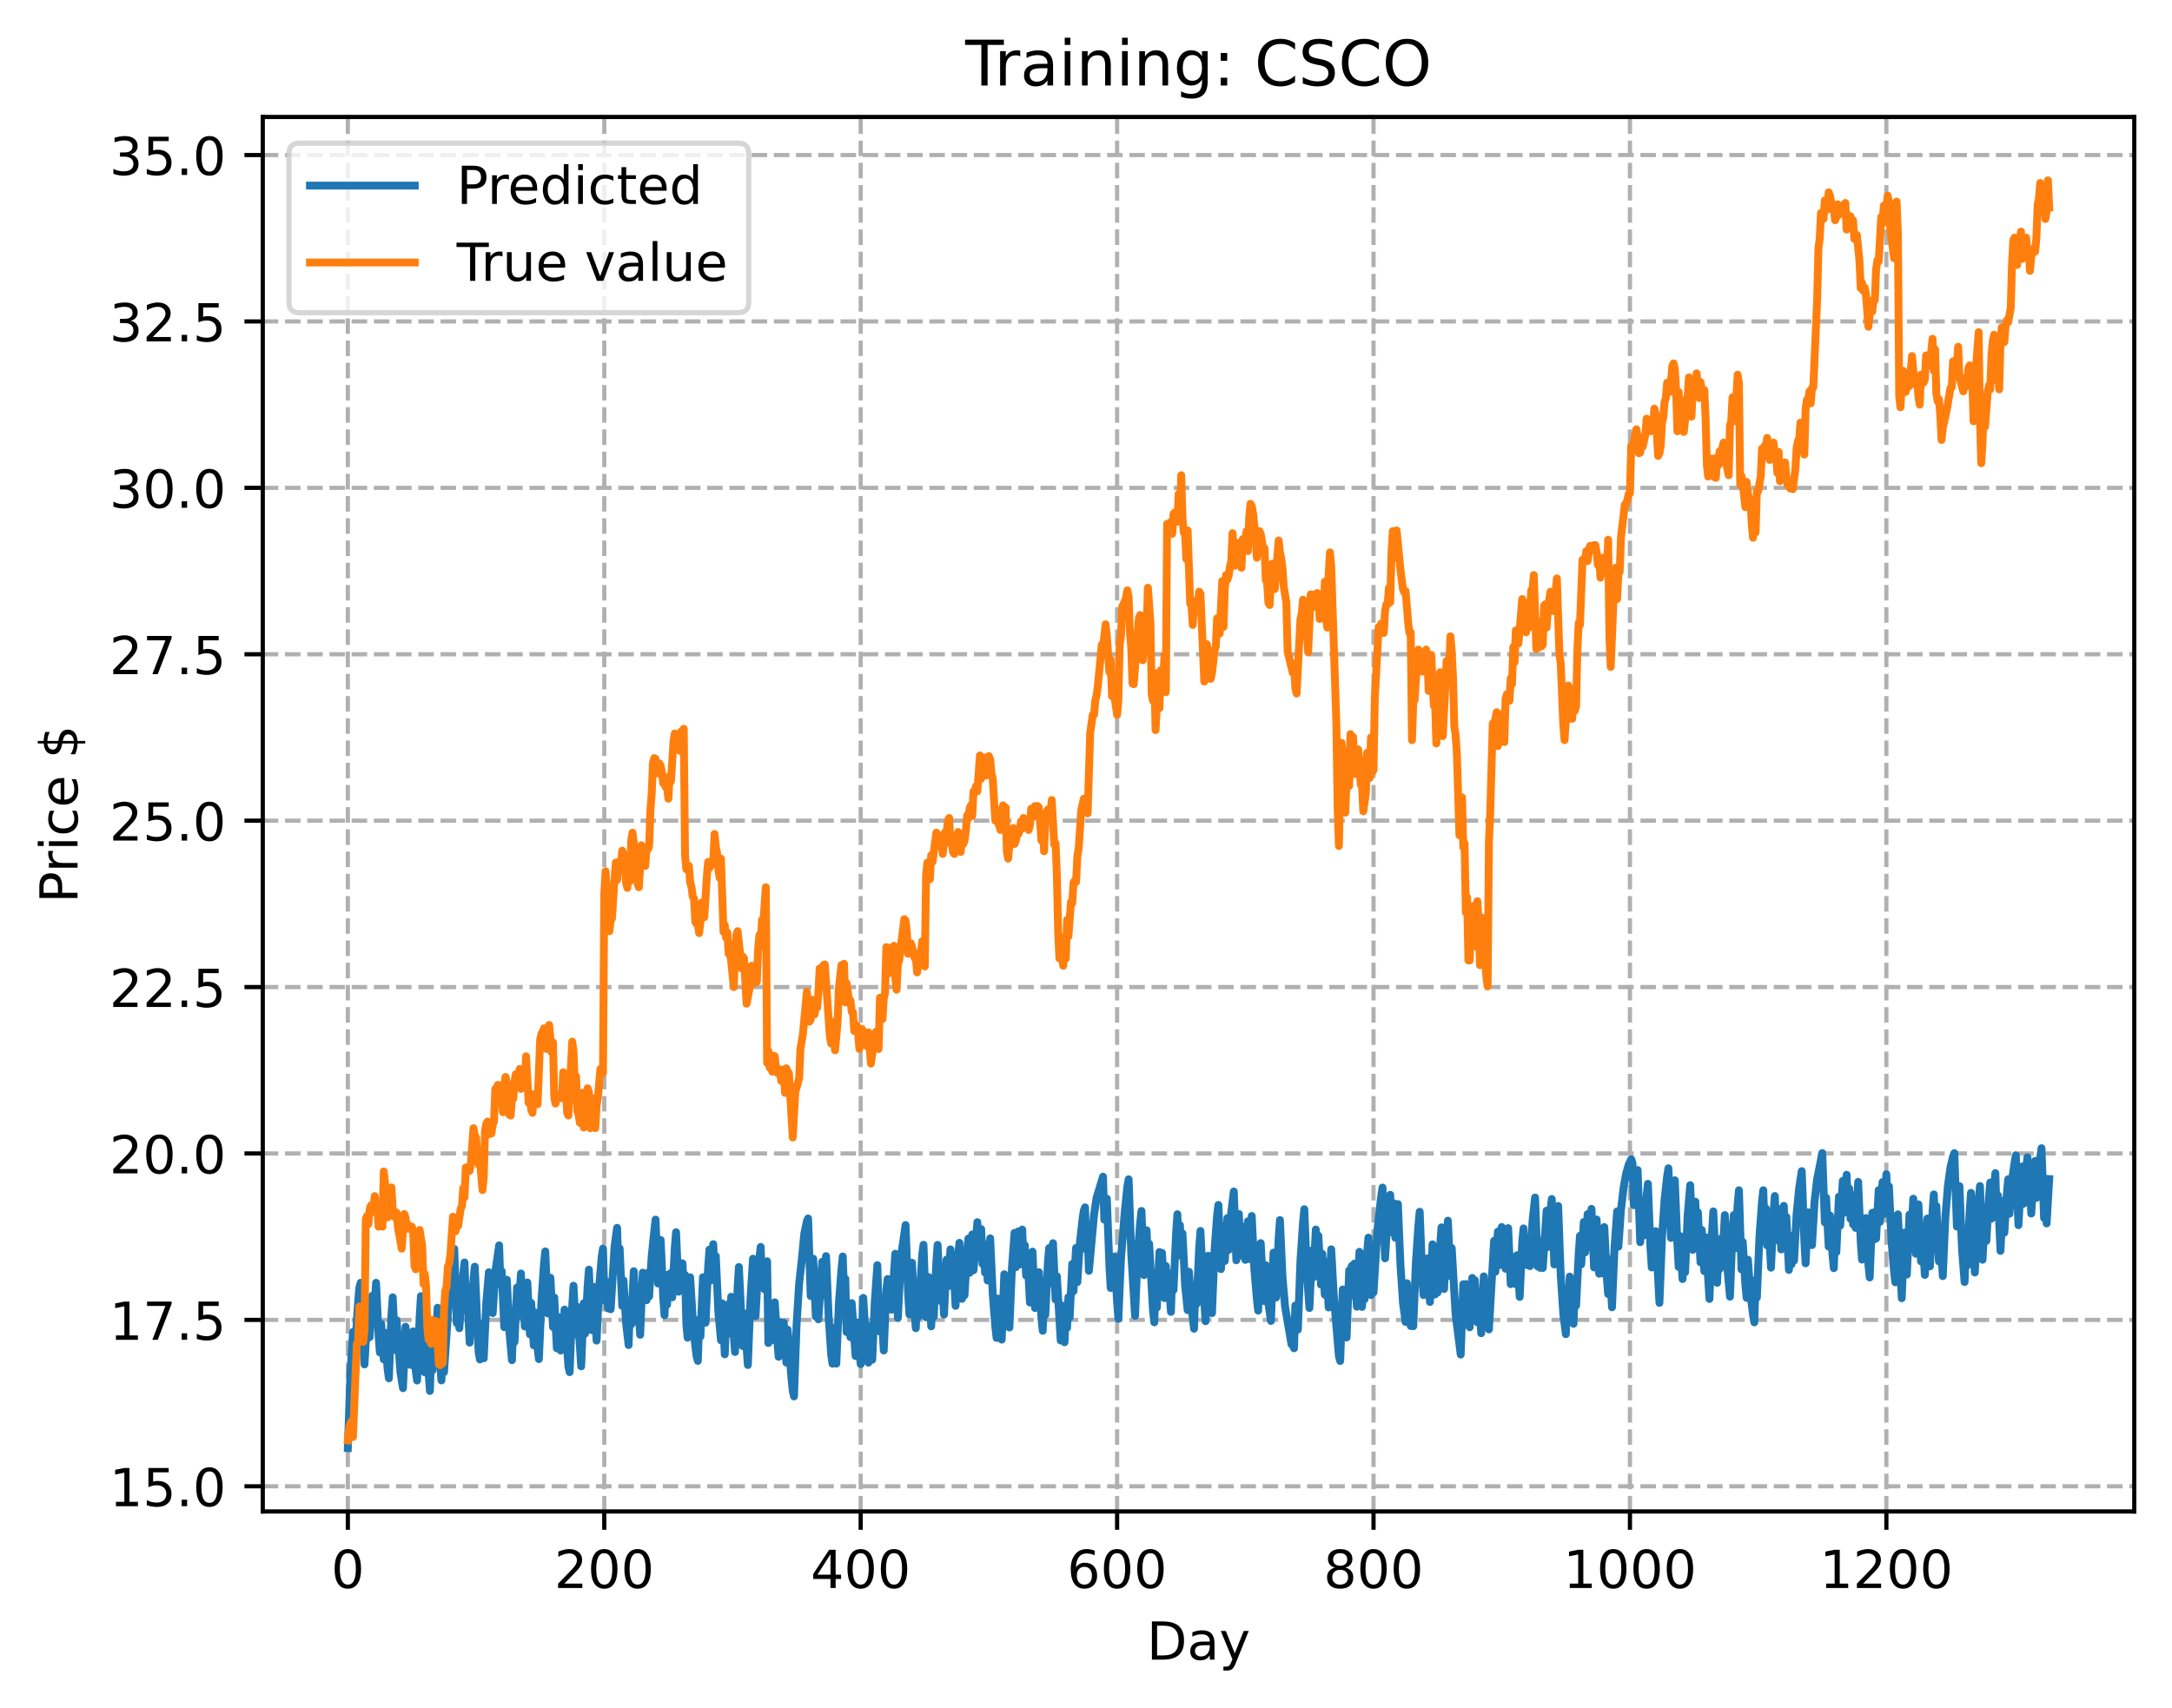 <?xml version="1.0" encoding="utf-8" standalone="no"?>
<!DOCTYPE svg PUBLIC "-//W3C//DTD SVG 1.1//EN"
  "http://www.w3.org/Graphics/SVG/1.1/DTD/svg11.dtd">
<!-- Created with matplotlib (https://matplotlib.org/) -->
<svg height="325.986pt" version="1.1" viewBox="0 0 414.464 325.986" width="414.464pt" xmlns="http://www.w3.org/2000/svg" xmlns:xlink="http://www.w3.org/1999/xlink">
 <defs>
  <style type="text/css">
*{stroke-linecap:butt;stroke-linejoin:round;}
  </style>
 </defs>
 <g id="figure_1">
  <g id="patch_1">
   <path d="M 0 325.986 
L 414.464 325.986 
L 414.464 0 
L 0 0 
z
" style="fill:#ffffff;"/>
  </g>
  <g id="axes_1">
   <g id="patch_2">
    <path d="M 50.144 288.43 
L 407.264 288.43 
L 407.264 22.318 
L 50.144 22.318 
z
" style="fill:#ffffff;"/>
   </g>
   <g id="matplotlib.axis_1">
    <g id="xtick_1">
     <g id="line2d_1">
      <path clip-path="url(#pf277054be6)" d="M 66.376 288.43 
L 66.376 22.318 
" style="fill:none;stroke:#b0b0b0;stroke-dasharray:2.96,1.28;stroke-dashoffset:0;stroke-width:0.8;"/>
     </g>
     <g id="line2d_2">
      <defs>
       <path d="M 0 0 
L 0 3.5 
" id="m39dc5cd822" style="stroke:#000000;stroke-width:0.8;"/>
      </defs>
      <g>
       <use style="stroke:#000000;stroke-width:0.8;" x="66.376" xlink:href="#m39dc5cd822" y="288.43"/>
      </g>
     </g>
     <g id="text_1">
      <!-- 0 -->
      <defs>
       <path d="M 31.781 66.406 
Q 24.172 66.406 20.328 58.906 
Q 16.5 51.422 16.5 36.375 
Q 16.5 21.391 20.328 13.891 
Q 24.172 6.391 31.781 6.391 
Q 39.453 6.391 43.281 13.891 
Q 47.125 21.391 47.125 36.375 
Q 47.125 51.422 43.281 58.906 
Q 39.453 66.406 31.781 66.406 
z
M 31.781 74.219 
Q 44.047 74.219 50.516 64.516 
Q 56.984 54.828 56.984 36.375 
Q 56.984 17.969 50.516 8.266 
Q 44.047 -1.422 31.781 -1.422 
Q 19.531 -1.422 13.062 8.266 
Q 6.594 17.969 6.594 36.375 
Q 6.594 54.828 13.062 64.516 
Q 19.531 74.219 31.781 74.219 
z
" id="DejaVuSans-48"/>
      </defs>
      <g transform="translate(63.195 303.029)scale(0.1 -0.1)">
       <use xlink:href="#DejaVuSans-48"/>
      </g>
     </g>
    </g>
    <g id="xtick_2">
     <g id="line2d_3">
      <path clip-path="url(#pf277054be6)" d="M 115.307 288.43 
L 115.307 22.318 
" style="fill:none;stroke:#b0b0b0;stroke-dasharray:2.96,1.28;stroke-dashoffset:0;stroke-width:0.8;"/>
     </g>
     <g id="line2d_4">
      <g>
       <use style="stroke:#000000;stroke-width:0.8;" x="115.307" xlink:href="#m39dc5cd822" y="288.43"/>
      </g>
     </g>
     <g id="text_2">
      <!-- 200 -->
      <defs>
       <path d="M 19.188 8.297 
L 53.609 8.297 
L 53.609 0 
L 7.328 0 
L 7.328 8.297 
Q 12.938 14.109 22.625 23.891 
Q 32.328 33.688 34.812 36.531 
Q 39.547 41.844 41.422 45.531 
Q 43.312 49.219 43.312 52.781 
Q 43.312 58.594 39.234 62.25 
Q 35.156 65.922 28.609 65.922 
Q 23.969 65.922 18.812 64.312 
Q 13.672 62.703 7.812 59.422 
L 7.812 69.391 
Q 13.766 71.781 18.938 73 
Q 24.125 74.219 28.422 74.219 
Q 39.75 74.219 46.484 68.547 
Q 53.219 62.891 53.219 53.422 
Q 53.219 48.922 51.531 44.891 
Q 49.859 40.875 45.406 35.406 
Q 44.188 33.984 37.641 27.219 
Q 31.109 20.453 19.188 8.297 
z
" id="DejaVuSans-50"/>
      </defs>
      <g transform="translate(105.763 303.029)scale(0.1 -0.1)">
       <use xlink:href="#DejaVuSans-50"/>
       <use x="63.623" xlink:href="#DejaVuSans-48"/>
       <use x="127.246" xlink:href="#DejaVuSans-48"/>
      </g>
     </g>
    </g>
    <g id="xtick_3">
     <g id="line2d_5">
      <path clip-path="url(#pf277054be6)" d="M 164.238 288.43 
L 164.238 22.318 
" style="fill:none;stroke:#b0b0b0;stroke-dasharray:2.96,1.28;stroke-dashoffset:0;stroke-width:0.8;"/>
     </g>
     <g id="line2d_6">
      <g>
       <use style="stroke:#000000;stroke-width:0.8;" x="164.238" xlink:href="#m39dc5cd822" y="288.43"/>
      </g>
     </g>
     <g id="text_3">
      <!-- 400 -->
      <defs>
       <path d="M 37.797 64.312 
L 12.891 25.391 
L 37.797 25.391 
z
M 35.203 72.906 
L 47.609 72.906 
L 47.609 25.391 
L 58.016 25.391 
L 58.016 17.188 
L 47.609 17.188 
L 47.609 0 
L 37.797 0 
L 37.797 17.188 
L 4.891 17.188 
L 4.891 26.703 
z
" id="DejaVuSans-52"/>
      </defs>
      <g transform="translate(154.694 303.029)scale(0.1 -0.1)">
       <use xlink:href="#DejaVuSans-52"/>
       <use x="63.623" xlink:href="#DejaVuSans-48"/>
       <use x="127.246" xlink:href="#DejaVuSans-48"/>
      </g>
     </g>
    </g>
    <g id="xtick_4">
     <g id="line2d_7">
      <path clip-path="url(#pf277054be6)" d="M 213.168 288.43 
L 213.168 22.318 
" style="fill:none;stroke:#b0b0b0;stroke-dasharray:2.96,1.28;stroke-dashoffset:0;stroke-width:0.8;"/>
     </g>
     <g id="line2d_8">
      <g>
       <use style="stroke:#000000;stroke-width:0.8;" x="213.168" xlink:href="#m39dc5cd822" y="288.43"/>
      </g>
     </g>
     <g id="text_4">
      <!-- 600 -->
      <defs>
       <path d="M 33.016 40.375 
Q 26.375 40.375 22.484 35.828 
Q 18.609 31.297 18.609 23.391 
Q 18.609 15.531 22.484 10.953 
Q 26.375 6.391 33.016 6.391 
Q 39.656 6.391 43.531 10.953 
Q 47.406 15.531 47.406 23.391 
Q 47.406 31.297 43.531 35.828 
Q 39.656 40.375 33.016 40.375 
z
M 52.594 71.297 
L 52.594 62.312 
Q 48.875 64.062 45.094 64.984 
Q 41.312 65.922 37.594 65.922 
Q 27.828 65.922 22.672 59.328 
Q 17.531 52.734 16.797 39.406 
Q 19.672 43.656 24.016 45.922 
Q 28.375 48.188 33.594 48.188 
Q 44.578 48.188 50.953 41.516 
Q 57.328 34.859 57.328 23.391 
Q 57.328 12.156 50.688 5.359 
Q 44.047 -1.422 33.016 -1.422 
Q 20.359 -1.422 13.672 8.266 
Q 6.984 17.969 6.984 36.375 
Q 6.984 53.656 15.188 63.938 
Q 23.391 74.219 37.203 74.219 
Q 40.922 74.219 44.703 73.484 
Q 48.484 72.75 52.594 71.297 
z
" id="DejaVuSans-54"/>
      </defs>
      <g transform="translate(203.625 303.029)scale(0.1 -0.1)">
       <use xlink:href="#DejaVuSans-54"/>
       <use x="63.623" xlink:href="#DejaVuSans-48"/>
       <use x="127.246" xlink:href="#DejaVuSans-48"/>
      </g>
     </g>
    </g>
    <g id="xtick_5">
     <g id="line2d_9">
      <path clip-path="url(#pf277054be6)" d="M 262.099 288.43 
L 262.099 22.318 
" style="fill:none;stroke:#b0b0b0;stroke-dasharray:2.96,1.28;stroke-dashoffset:0;stroke-width:0.8;"/>
     </g>
     <g id="line2d_10">
      <g>
       <use style="stroke:#000000;stroke-width:0.8;" x="262.099" xlink:href="#m39dc5cd822" y="288.43"/>
      </g>
     </g>
     <g id="text_5">
      <!-- 800 -->
      <defs>
       <path d="M 31.781 34.625 
Q 24.75 34.625 20.719 30.859 
Q 16.703 27.094 16.703 20.516 
Q 16.703 13.922 20.719 10.156 
Q 24.75 6.391 31.781 6.391 
Q 38.812 6.391 42.859 10.172 
Q 46.922 13.969 46.922 20.516 
Q 46.922 27.094 42.891 30.859 
Q 38.875 34.625 31.781 34.625 
z
M 21.922 38.812 
Q 15.578 40.375 12.031 44.719 
Q 8.5 49.078 8.5 55.328 
Q 8.5 64.062 14.719 69.141 
Q 20.953 74.219 31.781 74.219 
Q 42.672 74.219 48.875 69.141 
Q 55.078 64.062 55.078 55.328 
Q 55.078 49.078 51.531 44.719 
Q 48 40.375 41.703 38.812 
Q 48.828 37.156 52.797 32.312 
Q 56.781 27.484 56.781 20.516 
Q 56.781 9.906 50.312 4.234 
Q 43.844 -1.422 31.781 -1.422 
Q 19.734 -1.422 13.25 4.234 
Q 6.781 9.906 6.781 20.516 
Q 6.781 27.484 10.781 32.312 
Q 14.797 37.156 21.922 38.812 
z
M 18.312 54.391 
Q 18.312 48.734 21.844 45.562 
Q 25.391 42.391 31.781 42.391 
Q 38.141 42.391 41.719 45.562 
Q 45.312 48.734 45.312 54.391 
Q 45.312 60.062 41.719 63.234 
Q 38.141 66.406 31.781 66.406 
Q 25.391 66.406 21.844 63.234 
Q 18.312 60.062 18.312 54.391 
z
" id="DejaVuSans-56"/>
      </defs>
      <g transform="translate(252.555 303.029)scale(0.1 -0.1)">
       <use xlink:href="#DejaVuSans-56"/>
       <use x="63.623" xlink:href="#DejaVuSans-48"/>
       <use x="127.246" xlink:href="#DejaVuSans-48"/>
      </g>
     </g>
    </g>
    <g id="xtick_6">
     <g id="line2d_11">
      <path clip-path="url(#pf277054be6)" d="M 311.029 288.43 
L 311.029 22.318 
" style="fill:none;stroke:#b0b0b0;stroke-dasharray:2.96,1.28;stroke-dashoffset:0;stroke-width:0.8;"/>
     </g>
     <g id="line2d_12">
      <g>
       <use style="stroke:#000000;stroke-width:0.8;" x="311.029" xlink:href="#m39dc5cd822" y="288.43"/>
      </g>
     </g>
     <g id="text_6">
      <!-- 1000 -->
      <defs>
       <path d="M 12.406 8.297 
L 28.516 8.297 
L 28.516 63.922 
L 10.984 60.406 
L 10.984 69.391 
L 28.422 72.906 
L 38.281 72.906 
L 38.281 8.297 
L 54.391 8.297 
L 54.391 0 
L 12.406 0 
z
" id="DejaVuSans-49"/>
      </defs>
      <g transform="translate(298.304 303.029)scale(0.1 -0.1)">
       <use xlink:href="#DejaVuSans-49"/>
       <use x="63.623" xlink:href="#DejaVuSans-48"/>
       <use x="127.246" xlink:href="#DejaVuSans-48"/>
       <use x="190.869" xlink:href="#DejaVuSans-48"/>
      </g>
     </g>
    </g>
    <g id="xtick_7">
     <g id="line2d_13">
      <path clip-path="url(#pf277054be6)" d="M 359.96 288.43 
L 359.96 22.318 
" style="fill:none;stroke:#b0b0b0;stroke-dasharray:2.96,1.28;stroke-dashoffset:0;stroke-width:0.8;"/>
     </g>
     <g id="line2d_14">
      <g>
       <use style="stroke:#000000;stroke-width:0.8;" x="359.96" xlink:href="#m39dc5cd822" y="288.43"/>
      </g>
     </g>
     <g id="text_7">
      <!-- 1200 -->
      <g transform="translate(347.235 303.029)scale(0.1 -0.1)">
       <use xlink:href="#DejaVuSans-49"/>
       <use x="63.623" xlink:href="#DejaVuSans-50"/>
       <use x="127.246" xlink:href="#DejaVuSans-48"/>
       <use x="190.869" xlink:href="#DejaVuSans-48"/>
      </g>
     </g>
    </g>
    <g id="text_8">
     <!-- Day -->
     <defs>
      <path d="M 19.672 64.797 
L 19.672 8.109 
L 31.594 8.109 
Q 46.688 8.109 53.688 14.938 
Q 60.688 21.781 60.688 36.531 
Q 60.688 51.172 53.688 57.984 
Q 46.688 64.797 31.594 64.797 
z
M 9.812 72.906 
L 30.078 72.906 
Q 51.266 72.906 61.172 64.094 
Q 71.094 55.281 71.094 36.531 
Q 71.094 17.672 61.125 8.828 
Q 51.172 0 30.078 0 
L 9.812 0 
z
" id="DejaVuSans-68"/>
      <path d="M 34.281 27.484 
Q 23.391 27.484 19.188 25 
Q 14.984 22.516 14.984 16.5 
Q 14.984 11.719 18.141 8.906 
Q 21.297 6.109 26.703 6.109 
Q 34.188 6.109 38.703 11.406 
Q 43.219 16.703 43.219 25.484 
L 43.219 27.484 
z
M 52.203 31.203 
L 52.203 0 
L 43.219 0 
L 43.219 8.297 
Q 40.141 3.328 35.547 0.953 
Q 30.953 -1.422 24.312 -1.422 
Q 15.922 -1.422 10.953 3.297 
Q 6 8.016 6 15.922 
Q 6 25.141 12.172 29.828 
Q 18.359 34.516 30.609 34.516 
L 43.219 34.516 
L 43.219 35.406 
Q 43.219 41.609 39.141 45 
Q 35.062 48.391 27.688 48.391 
Q 23 48.391 18.547 47.266 
Q 14.109 46.141 10.016 43.891 
L 10.016 52.203 
Q 14.938 54.109 19.578 55.047 
Q 24.219 56 28.609 56 
Q 40.484 56 46.344 49.844 
Q 52.203 43.703 52.203 31.203 
z
" id="DejaVuSans-97"/>
      <path d="M 32.172 -5.078 
Q 28.375 -14.844 24.75 -17.812 
Q 21.141 -20.797 15.094 -20.797 
L 7.906 -20.797 
L 7.906 -13.281 
L 13.188 -13.281 
Q 16.891 -13.281 18.938 -11.516 
Q 21 -9.766 23.484 -3.219 
L 25.094 0.875 
L 2.984 54.688 
L 12.5 54.688 
L 29.594 11.922 
L 46.688 54.688 
L 56.203 54.688 
z
" id="DejaVuSans-121"/>
     </defs>
     <g transform="translate(218.83 316.707)scale(0.1 -0.1)">
      <use xlink:href="#DejaVuSans-68"/>
      <use x="77.002" xlink:href="#DejaVuSans-97"/>
      <use x="138.281" xlink:href="#DejaVuSans-121"/>
     </g>
    </g>
   </g>
   <g id="matplotlib.axis_2">
    <g id="ytick_1">
     <g id="line2d_15">
      <path clip-path="url(#pf277054be6)" d="M 50.144 283.624 
L 407.264 283.624 
" style="fill:none;stroke:#b0b0b0;stroke-dasharray:2.96,1.28;stroke-dashoffset:0;stroke-width:0.8;"/>
     </g>
     <g id="line2d_16">
      <defs>
       <path d="M 0 0 
L -3.5 0 
" id="m4e85d64a4c" style="stroke:#000000;stroke-width:0.8;"/>
      </defs>
      <g>
       <use style="stroke:#000000;stroke-width:0.8;" x="50.144" xlink:href="#m4e85d64a4c" y="283.624"/>
      </g>
     </g>
     <g id="text_9">
      <!-- 15.0 -->
      <defs>
       <path d="M 10.797 72.906 
L 49.516 72.906 
L 49.516 64.594 
L 19.828 64.594 
L 19.828 46.734 
Q 21.969 47.469 24.109 47.828 
Q 26.266 48.188 28.422 48.188 
Q 40.625 48.188 47.75 41.5 
Q 54.891 34.812 54.891 23.391 
Q 54.891 11.625 47.562 5.094 
Q 40.234 -1.422 26.906 -1.422 
Q 22.312 -1.422 17.547 -0.641 
Q 12.797 0.141 7.719 1.703 
L 7.719 11.625 
Q 12.109 9.234 16.797 8.062 
Q 21.484 6.891 26.703 6.891 
Q 35.156 6.891 40.078 11.328 
Q 45.016 15.766 45.016 23.391 
Q 45.016 31 40.078 35.438 
Q 35.156 39.891 26.703 39.891 
Q 22.75 39.891 18.812 39.016 
Q 14.891 38.141 10.797 36.281 
z
" id="DejaVuSans-53"/>
       <path d="M 10.688 12.406 
L 21 12.406 
L 21 0 
L 10.688 0 
z
" id="DejaVuSans-46"/>
      </defs>
      <g transform="translate(20.878 287.423)scale(0.1 -0.1)">
       <use xlink:href="#DejaVuSans-49"/>
       <use x="63.623" xlink:href="#DejaVuSans-53"/>
       <use x="127.246" xlink:href="#DejaVuSans-46"/>
       <use x="159.033" xlink:href="#DejaVuSans-48"/>
      </g>
     </g>
    </g>
    <g id="ytick_2">
     <g id="line2d_17">
      <path clip-path="url(#pf277054be6)" d="M 50.144 251.87 
L 407.264 251.87 
" style="fill:none;stroke:#b0b0b0;stroke-dasharray:2.96,1.28;stroke-dashoffset:0;stroke-width:0.8;"/>
     </g>
     <g id="line2d_18">
      <g>
       <use style="stroke:#000000;stroke-width:0.8;" x="50.144" xlink:href="#m4e85d64a4c" y="251.87"/>
      </g>
     </g>
     <g id="text_10">
      <!-- 17.5 -->
      <defs>
       <path d="M 8.203 72.906 
L 55.078 72.906 
L 55.078 68.703 
L 28.609 0 
L 18.312 0 
L 43.219 64.594 
L 8.203 64.594 
z
" id="DejaVuSans-55"/>
      </defs>
      <g transform="translate(20.878 255.669)scale(0.1 -0.1)">
       <use xlink:href="#DejaVuSans-49"/>
       <use x="63.623" xlink:href="#DejaVuSans-55"/>
       <use x="127.246" xlink:href="#DejaVuSans-46"/>
       <use x="159.033" xlink:href="#DejaVuSans-53"/>
      </g>
     </g>
    </g>
    <g id="ytick_3">
     <g id="line2d_19">
      <path clip-path="url(#pf277054be6)" d="M 50.144 220.115 
L 407.264 220.115 
" style="fill:none;stroke:#b0b0b0;stroke-dasharray:2.96,1.28;stroke-dashoffset:0;stroke-width:0.8;"/>
     </g>
     <g id="line2d_20">
      <g>
       <use style="stroke:#000000;stroke-width:0.8;" x="50.144" xlink:href="#m4e85d64a4c" y="220.115"/>
      </g>
     </g>
     <g id="text_11">
      <!-- 20.0 -->
      <g transform="translate(20.878 223.914)scale(0.1 -0.1)">
       <use xlink:href="#DejaVuSans-50"/>
       <use x="63.623" xlink:href="#DejaVuSans-48"/>
       <use x="127.246" xlink:href="#DejaVuSans-46"/>
       <use x="159.033" xlink:href="#DejaVuSans-48"/>
      </g>
     </g>
    </g>
    <g id="ytick_4">
     <g id="line2d_21">
      <path clip-path="url(#pf277054be6)" d="M 50.144 188.36 
L 407.264 188.36 
" style="fill:none;stroke:#b0b0b0;stroke-dasharray:2.96,1.28;stroke-dashoffset:0;stroke-width:0.8;"/>
     </g>
     <g id="line2d_22">
      <g>
       <use style="stroke:#000000;stroke-width:0.8;" x="50.144" xlink:href="#m4e85d64a4c" y="188.36"/>
      </g>
     </g>
     <g id="text_12">
      <!-- 22.5 -->
      <g transform="translate(20.878 192.16)scale(0.1 -0.1)">
       <use xlink:href="#DejaVuSans-50"/>
       <use x="63.623" xlink:href="#DejaVuSans-50"/>
       <use x="127.246" xlink:href="#DejaVuSans-46"/>
       <use x="159.033" xlink:href="#DejaVuSans-53"/>
      </g>
     </g>
    </g>
    <g id="ytick_5">
     <g id="line2d_23">
      <path clip-path="url(#pf277054be6)" d="M 50.144 156.606 
L 407.264 156.606 
" style="fill:none;stroke:#b0b0b0;stroke-dasharray:2.96,1.28;stroke-dashoffset:0;stroke-width:0.8;"/>
     </g>
     <g id="line2d_24">
      <g>
       <use style="stroke:#000000;stroke-width:0.8;" x="50.144" xlink:href="#m4e85d64a4c" y="156.606"/>
      </g>
     </g>
     <g id="text_13">
      <!-- 25.0 -->
      <g transform="translate(20.878 160.405)scale(0.1 -0.1)">
       <use xlink:href="#DejaVuSans-50"/>
       <use x="63.623" xlink:href="#DejaVuSans-53"/>
       <use x="127.246" xlink:href="#DejaVuSans-46"/>
       <use x="159.033" xlink:href="#DejaVuSans-48"/>
      </g>
     </g>
    </g>
    <g id="ytick_6">
     <g id="line2d_25">
      <path clip-path="url(#pf277054be6)" d="M 50.144 124.851 
L 407.264 124.851 
" style="fill:none;stroke:#b0b0b0;stroke-dasharray:2.96,1.28;stroke-dashoffset:0;stroke-width:0.8;"/>
     </g>
     <g id="line2d_26">
      <g>
       <use style="stroke:#000000;stroke-width:0.8;" x="50.144" xlink:href="#m4e85d64a4c" y="124.851"/>
      </g>
     </g>
     <g id="text_14">
      <!-- 27.5 -->
      <g transform="translate(20.878 128.65)scale(0.1 -0.1)">
       <use xlink:href="#DejaVuSans-50"/>
       <use x="63.623" xlink:href="#DejaVuSans-55"/>
       <use x="127.246" xlink:href="#DejaVuSans-46"/>
       <use x="159.033" xlink:href="#DejaVuSans-53"/>
      </g>
     </g>
    </g>
    <g id="ytick_7">
     <g id="line2d_27">
      <path clip-path="url(#pf277054be6)" d="M 50.144 93.097 
L 407.264 93.097 
" style="fill:none;stroke:#b0b0b0;stroke-dasharray:2.96,1.28;stroke-dashoffset:0;stroke-width:0.8;"/>
     </g>
     <g id="line2d_28">
      <g>
       <use style="stroke:#000000;stroke-width:0.8;" x="50.144" xlink:href="#m4e85d64a4c" y="93.097"/>
      </g>
     </g>
     <g id="text_15">
      <!-- 30.0 -->
      <defs>
       <path d="M 40.578 39.312 
Q 47.656 37.797 51.625 33 
Q 55.609 28.219 55.609 21.188 
Q 55.609 10.406 48.188 4.484 
Q 40.766 -1.422 27.094 -1.422 
Q 22.516 -1.422 17.656 -0.516 
Q 12.797 0.391 7.625 2.203 
L 7.625 11.719 
Q 11.719 9.328 16.594 8.109 
Q 21.484 6.891 26.812 6.891 
Q 36.078 6.891 40.938 10.547 
Q 45.797 14.203 45.797 21.188 
Q 45.797 27.641 41.281 31.266 
Q 36.766 34.906 28.719 34.906 
L 20.219 34.906 
L 20.219 43.016 
L 29.109 43.016 
Q 36.375 43.016 40.234 45.922 
Q 44.094 48.828 44.094 54.297 
Q 44.094 59.906 40.109 62.906 
Q 36.141 65.922 28.719 65.922 
Q 24.656 65.922 20.016 65.031 
Q 15.375 64.156 9.812 62.312 
L 9.812 71.094 
Q 15.438 72.656 20.344 73.438 
Q 25.25 74.219 29.594 74.219 
Q 40.828 74.219 47.359 69.109 
Q 53.906 64.016 53.906 55.328 
Q 53.906 49.266 50.438 45.094 
Q 46.969 40.922 40.578 39.312 
z
" id="DejaVuSans-51"/>
      </defs>
      <g transform="translate(20.878 96.896)scale(0.1 -0.1)">
       <use xlink:href="#DejaVuSans-51"/>
       <use x="63.623" xlink:href="#DejaVuSans-48"/>
       <use x="127.246" xlink:href="#DejaVuSans-46"/>
       <use x="159.033" xlink:href="#DejaVuSans-48"/>
      </g>
     </g>
    </g>
    <g id="ytick_8">
     <g id="line2d_29">
      <path clip-path="url(#pf277054be6)" d="M 50.144 61.342 
L 407.264 61.342 
" style="fill:none;stroke:#b0b0b0;stroke-dasharray:2.96,1.28;stroke-dashoffset:0;stroke-width:0.8;"/>
     </g>
     <g id="line2d_30">
      <g>
       <use style="stroke:#000000;stroke-width:0.8;" x="50.144" xlink:href="#m4e85d64a4c" y="61.342"/>
      </g>
     </g>
     <g id="text_16">
      <!-- 32.5 -->
      <g transform="translate(20.878 65.141)scale(0.1 -0.1)">
       <use xlink:href="#DejaVuSans-51"/>
       <use x="63.623" xlink:href="#DejaVuSans-50"/>
       <use x="127.246" xlink:href="#DejaVuSans-46"/>
       <use x="159.033" xlink:href="#DejaVuSans-53"/>
      </g>
     </g>
    </g>
    <g id="ytick_9">
     <g id="line2d_31">
      <path clip-path="url(#pf277054be6)" d="M 50.144 29.587 
L 407.264 29.587 
" style="fill:none;stroke:#b0b0b0;stroke-dasharray:2.96,1.28;stroke-dashoffset:0;stroke-width:0.8;"/>
     </g>
     <g id="line2d_32">
      <g>
       <use style="stroke:#000000;stroke-width:0.8;" x="50.144" xlink:href="#m4e85d64a4c" y="29.587"/>
      </g>
     </g>
     <g id="text_17">
      <!-- 35.0 -->
      <g transform="translate(20.878 33.387)scale(0.1 -0.1)">
       <use xlink:href="#DejaVuSans-51"/>
       <use x="63.623" xlink:href="#DejaVuSans-53"/>
       <use x="127.246" xlink:href="#DejaVuSans-46"/>
       <use x="159.033" xlink:href="#DejaVuSans-48"/>
      </g>
     </g>
    </g>
    <g id="text_18">
     <!-- Price $ -->
     <defs>
      <path d="M 19.672 64.797 
L 19.672 37.406 
L 32.078 37.406 
Q 38.969 37.406 42.719 40.969 
Q 46.484 44.531 46.484 51.125 
Q 46.484 57.672 42.719 61.234 
Q 38.969 64.797 32.078 64.797 
z
M 9.812 72.906 
L 32.078 72.906 
Q 44.344 72.906 50.609 67.359 
Q 56.891 61.812 56.891 51.125 
Q 56.891 40.328 50.609 34.812 
Q 44.344 29.297 32.078 29.297 
L 19.672 29.297 
L 19.672 0 
L 9.812 0 
z
" id="DejaVuSans-80"/>
      <path d="M 41.109 46.297 
Q 39.594 47.172 37.812 47.578 
Q 36.031 48 33.891 48 
Q 26.266 48 22.188 43.047 
Q 18.109 38.094 18.109 28.812 
L 18.109 0 
L 9.078 0 
L 9.078 54.688 
L 18.109 54.688 
L 18.109 46.188 
Q 20.953 51.172 25.484 53.578 
Q 30.031 56 36.531 56 
Q 37.453 56 38.578 55.875 
Q 39.703 55.766 41.062 55.516 
z
" id="DejaVuSans-114"/>
      <path d="M 9.422 54.688 
L 18.406 54.688 
L 18.406 0 
L 9.422 0 
z
M 9.422 75.984 
L 18.406 75.984 
L 18.406 64.594 
L 9.422 64.594 
z
" id="DejaVuSans-105"/>
      <path d="M 48.781 52.594 
L 48.781 44.188 
Q 44.969 46.297 41.141 47.344 
Q 37.312 48.391 33.406 48.391 
Q 24.656 48.391 19.812 42.844 
Q 14.984 37.312 14.984 27.297 
Q 14.984 17.281 19.812 11.734 
Q 24.656 6.203 33.406 6.203 
Q 37.312 6.203 41.141 7.25 
Q 44.969 8.297 48.781 10.406 
L 48.781 2.094 
Q 45.016 0.344 40.984 -0.531 
Q 36.969 -1.422 32.422 -1.422 
Q 20.062 -1.422 12.781 6.344 
Q 5.516 14.109 5.516 27.297 
Q 5.516 40.672 12.859 48.328 
Q 20.219 56 33.016 56 
Q 37.156 56 41.109 55.141 
Q 45.062 54.297 48.781 52.594 
z
" id="DejaVuSans-99"/>
      <path d="M 56.203 29.594 
L 56.203 25.203 
L 14.891 25.203 
Q 15.484 15.922 20.484 11.062 
Q 25.484 6.203 34.422 6.203 
Q 39.594 6.203 44.453 7.469 
Q 49.312 8.734 54.109 11.281 
L 54.109 2.781 
Q 49.266 0.734 44.188 -0.344 
Q 39.109 -1.422 33.891 -1.422 
Q 20.797 -1.422 13.156 6.188 
Q 5.516 13.812 5.516 26.812 
Q 5.516 40.234 12.766 48.109 
Q 20.016 56 32.328 56 
Q 43.359 56 49.781 48.891 
Q 56.203 41.797 56.203 29.594 
z
M 47.219 32.234 
Q 47.125 39.594 43.094 43.984 
Q 39.062 48.391 32.422 48.391 
Q 24.906 48.391 20.391 44.141 
Q 15.875 39.891 15.188 32.172 
z
" id="DejaVuSans-101"/>
      <path id="DejaVuSans-32"/>
      <path d="M 33.797 -14.703 
L 28.906 -14.703 
L 28.859 0 
Q 23.734 0.094 18.609 1.188 
Q 13.484 2.297 8.297 4.5 
L 8.297 13.281 
Q 13.281 10.156 18.375 8.562 
Q 23.484 6.984 28.906 6.938 
L 28.906 29.203 
Q 18.109 30.953 13.203 35.156 
Q 8.297 39.359 8.297 46.688 
Q 8.297 54.641 13.625 59.219 
Q 18.953 63.812 28.906 64.5 
L 28.906 75.984 
L 33.797 75.984 
L 33.797 64.656 
Q 38.328 64.453 42.578 63.688 
Q 46.828 62.938 50.875 61.625 
L 50.875 53.078 
Q 46.828 55.125 42.547 56.25 
Q 38.281 57.375 33.797 57.562 
L 33.797 36.719 
Q 44.875 35.016 50.094 30.609 
Q 55.328 26.219 55.328 18.609 
Q 55.328 10.359 49.781 5.594 
Q 44.234 0.828 33.797 0.094 
z
M 28.906 37.594 
L 28.906 57.625 
Q 23.25 56.984 20.266 54.391 
Q 17.281 51.812 17.281 47.516 
Q 17.281 43.312 20.031 40.969 
Q 22.797 38.625 28.906 37.594 
z
M 33.797 28.219 
L 33.797 7.078 
Q 39.984 7.906 43.141 10.594 
Q 46.297 13.281 46.297 17.672 
Q 46.297 21.969 43.281 24.5 
Q 40.281 27.047 33.797 28.219 
z
" id="DejaVuSans-36"/>
     </defs>
     <g transform="translate(14.798 172.342)rotate(-90)scale(0.1 -0.1)">
      <use xlink:href="#DejaVuSans-80"/>
      <use x="58.553" xlink:href="#DejaVuSans-114"/>
      <use x="99.666" xlink:href="#DejaVuSans-105"/>
      <use x="127.449" xlink:href="#DejaVuSans-99"/>
      <use x="182.43" xlink:href="#DejaVuSans-101"/>
      <use x="243.953" xlink:href="#DejaVuSans-32"/>
      <use x="275.74" xlink:href="#DejaVuSans-36"/>
     </g>
    </g>
   </g>
   <g id="line2d_33">
    <path clip-path="url(#pf277054be6)" d="M 66.376 276.334 
L 66.866 262.203 
L 67.355 254.179 
L 67.6 259.813 
L 68.334 248.457 
L 68.578 245.673 
L 68.823 244.787 
L 69.312 256.418 
L 69.557 260.37 
L 69.802 255.968 
L 70.046 255.269 
L 70.291 250.778 
L 70.536 255.169 
L 71.025 247.277 
L 71.27 252.524 
L 71.759 244.792 
L 72.248 254.947 
L 72.493 258.102 
L 72.737 252.613 
L 73.227 259.41 
L 73.471 254.332 
L 73.961 261.207 
L 74.205 263.019 
L 74.695 250.955 
L 74.939 247.56 
L 75.429 257.623 
L 75.673 251.931 
L 76.407 261.801 
L 76.897 264.907 
L 77.386 253.183 
L 77.875 260.423 
L 78.12 254.352 
L 78.609 260.514 
L 78.854 254.064 
L 79.343 261.598 
L 79.588 263.443 
L 80.077 251.26 
L 80.322 247.336 
L 81.056 261.884 
L 81.3 255.238 
L 82.034 265.434 
L 82.279 258.362 
L 82.524 261.499 
L 82.768 255.559 
L 83.013 259.05 
L 83.502 249.553 
L 83.991 260.415 
L 84.236 263.424 
L 84.481 256.828 
L 84.725 261.846 
L 85.949 243.773 
L 86.438 239.273 
L 86.683 238.322 
L 87.172 252.5 
L 87.417 248.08 
L 87.661 253.462 
L 88.151 245.371 
L 88.64 240.915 
L 88.885 248.319 
L 89.129 246.1 
L 89.619 256.211 
L 90.108 246.798 
L 90.597 241.71 
L 91.086 252.825 
L 91.331 257.989 
L 91.576 259.42 
L 91.82 252.594 
L 92.31 259.199 
L 92.799 248.547 
L 93.288 242.777 
L 93.533 248.87 
L 93.778 245.315 
L 94.022 250.573 
L 94.512 242.73 
L 95.246 237.649 
L 95.49 245.179 
L 95.735 242.571 
L 96.224 253.262 
L 96.713 244.211 
L 97.203 254.093 
L 97.692 259.564 
L 97.937 252.632 
L 98.181 256.081 
L 98.671 245.681 
L 98.915 251.105 
L 99.405 243.012 
L 99.649 249.569 
L 99.894 246.797 
L 100.139 253.127 
L 100.628 244.734 
L 101.117 254.622 
L 101.362 248.629 
L 101.851 256.727 
L 102.096 250.466 
L 102.585 257.267 
L 102.83 259.358 
L 103.319 248.224 
L 103.808 241.078 
L 104.053 238.802 
L 104.542 250.647 
L 105.032 243.839 
L 105.521 253.226 
L 105.766 247.595 
L 106.255 257.292 
L 106.5 251.31 
L 106.989 257.719 
L 107.234 251.413 
L 107.478 255.439 
L 107.723 249.902 
L 108.457 260.694 
L 108.701 261.842 
L 109.191 249.277 
L 109.435 245.345 
L 109.925 254.672 
L 110.169 249.387 
L 110.903 260.734 
L 111.393 248.691 
L 111.637 254.5 
L 112.127 245.561 
L 112.371 242.281 
L 112.861 253.826 
L 113.35 245.594 
L 113.839 255.825 
L 114.328 245.525 
L 114.818 239.845 
L 115.062 238.253 
L 115.307 246.147 
L 115.552 248.271 
L 115.796 244.627 
L 116.041 249.683 
L 116.286 244.974 
L 116.53 249.845 
L 117.264 237.927 
L 117.754 234.308 
L 117.998 241.614 
L 118.243 238.228 
L 118.732 249.204 
L 118.977 244.329 
L 119.466 252.47 
L 119.955 256.678 
L 120.2 249.414 
L 120.445 252.749 
L 120.934 242.587 
L 121.423 252.181 
L 121.668 247.526 
L 122.157 254.719 
L 122.647 242.86 
L 122.891 248.097 
L 123.136 243.273 
L 123.381 248.113 
L 123.625 242.886 
L 123.87 247.402 
L 124.359 239.661 
L 124.849 234.899 
L 125.093 232.731 
L 125.583 244.932 
L 126.072 236.623 
L 126.561 247.681 
L 126.806 250.979 
L 127.05 244.669 
L 127.295 248.973 
L 127.54 243.211 
L 127.784 247.424 
L 128.029 242.924 
L 128.274 247.573 
L 128.763 238.089 
L 129.008 235.136 
L 129.497 246.498 
L 129.742 240.982 
L 129.986 245.861 
L 130.231 241.085 
L 130.476 246.271 
L 130.72 243.28 
L 130.965 252.644 
L 131.21 255.272 
L 131.699 243.741 
L 132.188 251.72 
L 132.677 256.909 
L 132.922 258.791 
L 133.167 259.692 
L 133.411 251.805 
L 133.656 255.045 
L 134.145 243.729 
L 134.635 252.411 
L 135.124 241.907 
L 135.369 238.462 
L 135.613 244.361 
L 136.103 237.42 
L 136.347 243.389 
L 136.592 239.691 
L 137.081 250.39 
L 137.571 255.756 
L 137.815 248.713 
L 138.304 258.441 
L 138.549 251.574 
L 138.794 254.581 
L 139.038 248.861 
L 139.283 252.987 
L 139.528 247.458 
L 140.017 254.97 
L 140.262 258.002 
L 140.751 245.709 
L 140.996 241.779 
L 141.73 256.867 
L 141.974 250.593 
L 142.708 260.482 
L 143.198 248.034 
L 143.687 240.195 
L 144.176 251.178 
L 144.665 242.137 
L 145.155 237.955 
L 145.399 244.506 
L 145.644 240.805 
L 145.889 246.059 
L 146.133 242.188 
L 146.378 240.684 
L 146.623 256.29 
L 146.867 251.621 
L 147.112 255.804 
L 147.357 250.346 
L 147.601 254.105 
L 147.846 248.518 
L 148.335 256.025 
L 148.58 258.919 
L 148.825 252.305 
L 149.314 258.037 
L 149.559 252.424 
L 150.048 260.024 
L 150.292 253.736 
L 151.026 263.001 
L 151.271 265.425 
L 151.516 266.48 
L 152.005 252.759 
L 152.494 244.933 
L 152.984 240.548 
L 153.473 235.426 
L 153.962 233.064 
L 154.207 232.517 
L 154.696 247.321 
L 155.186 240.201 
L 155.675 251.238 
L 155.919 246.12 
L 156.164 251.755 
L 156.653 243.977 
L 156.898 240.786 
L 157.143 247.18 
L 157.632 239.696 
L 158.121 251.264 
L 158.611 258.523 
L 158.855 260.231 
L 159.1 253.336 
L 159.589 260.222 
L 160.079 248.645 
L 160.568 242.242 
L 160.813 239.766 
L 161.057 246.417 
L 161.302 244.016 
L 161.546 254.196 
L 161.791 249.129 
L 162.28 255.178 
L 162.525 248.668 
L 163.259 258.774 
L 163.504 252.355 
L 164.238 260.314 
L 164.727 247.673 
L 165.216 255.582 
L 165.706 260.03 
L 165.95 253.026 
L 166.44 259.481 
L 166.929 248.33 
L 167.418 241.428 
L 167.663 250.222 
L 167.907 254.105 
L 168.152 249.104 
L 168.641 257.711 
L 169.131 246.177 
L 169.375 244.069 
L 169.62 249.244 
L 169.865 244.364 
L 170.109 249.927 
L 170.843 239.244 
L 171.333 251.492 
L 171.822 241.955 
L 172.067 238.872 
L 172.801 233.771 
L 173.29 246.824 
L 173.534 250.814 
L 174.024 240.963 
L 174.513 250.499 
L 174.758 253.46 
L 175.002 247.207 
L 175.247 251.302 
L 175.981 239.373 
L 176.226 237.539 
L 176.715 251.38 
L 176.96 248.822 
L 177.204 243.704 
L 177.694 253.109 
L 177.938 248.087 
L 178.183 251.269 
L 178.672 240.9 
L 178.917 237.556 
L 179.406 248.212 
L 179.651 242.729 
L 180.14 250.854 
L 180.629 240.369 
L 180.874 245.507 
L 181.363 238.415 
L 181.608 244.36 
L 181.853 240.025 
L 182.342 249.191 
L 182.831 239.509 
L 183.076 237.163 
L 183.565 247.855 
L 183.81 242.632 
L 184.055 247.178 
L 184.544 238.844 
L 184.789 236.353 
L 185.033 242.881 
L 185.522 235.577 
L 185.767 242.403 
L 186.501 233.223 
L 186.746 239.867 
L 187.235 234.543 
L 187.48 241.176 
L 187.724 237.346 
L 187.969 242.866 
L 188.214 238.717 
L 188.458 244.36 
L 188.948 236.309 
L 189.437 246.953 
L 189.926 253.172 
L 190.171 255.315 
L 190.416 247.805 
L 190.905 253.645 
L 191.15 255.631 
L 191.639 243.164 
L 191.883 247.805 
L 192.128 243.59 
L 192.373 249.97 
L 192.617 253.331 
L 193.107 241.809 
L 193.596 235.26 
L 193.841 241.825 
L 194.33 234.982 
L 194.575 241.302 
L 195.064 234.637 
L 195.309 241.231 
L 195.553 237.623 
L 195.798 243.399 
L 196.043 239.179 
L 196.532 248.564 
L 197.021 238.851 
L 197.51 249.612 
L 197.755 244.167 
L 198 248.481 
L 198.244 242.767 
L 198.734 251.596 
L 198.978 253.953 
L 199.223 247.011 
L 199.468 250.937 
L 199.957 241.022 
L 200.202 238.163 
L 200.446 244.87 
L 200.936 237.237 
L 201.425 247.99 
L 201.67 243.542 
L 202.404 255.803 
L 202.648 249.112 
L 203.138 256.143 
L 203.382 249.37 
L 203.627 253.381 
L 203.871 247.548 
L 204.116 251.419 
L 204.605 241.204 
L 204.85 246.389 
L 205.339 238.14 
L 205.584 244.663 
L 206.073 237.097 
L 206.563 232.708 
L 206.807 231.048 
L 207.052 230.397 
L 207.297 238.451 
L 207.541 235.389 
L 207.786 242.512 
L 208.765 231.821 
L 209.254 228.548 
L 210.477 224.546 
L 210.722 232.74 
L 211.211 228.741 
L 211.7 241.623 
L 211.945 245.781 
L 212.19 240.279 
L 212.434 245.249 
L 212.679 239.808 
L 213.168 248.526 
L 213.413 251.662 
L 213.902 240.211 
L 214.636 231.123 
L 215.126 226.395 
L 215.37 225.041 
L 215.859 239.039 
L 216.593 251.107 
L 217.083 239.563 
L 217.572 233.304 
L 217.817 231.083 
L 218.306 243.322 
L 218.795 234.764 
L 219.04 240.744 
L 219.285 237.341 
L 220.019 250.14 
L 220.263 252.337 
L 220.508 245.312 
L 220.753 249.532 
L 221.242 238.915 
L 221.486 244.217 
L 221.731 239.078 
L 222.22 247.715 
L 222.465 241.581 
L 222.71 246.836 
L 222.954 243.795 
L 223.444 250.349 
L 223.688 242.908 
L 223.933 246.158 
L 224.422 235.369 
L 224.667 231.712 
L 224.912 237.767 
L 225.156 233.805 
L 225.401 239.665 
L 225.646 235.38 
L 226.135 245.225 
L 226.624 250.005 
L 226.869 242.673 
L 227.358 249.343 
L 227.847 253.555 
L 228.092 245.752 
L 228.337 248.823 
L 228.826 238.116 
L 229.071 234.901 
L 229.56 244.924 
L 230.049 252.122 
L 230.539 239.631 
L 231.028 248.196 
L 231.273 250.582 
L 231.762 238.555 
L 232.251 231.904 
L 232.496 229.936 
L 232.985 242.179 
L 233.474 234.02 
L 233.719 240.641 
L 234.208 232.442 
L 234.453 238.517 
L 234.942 231.427 
L 235.432 227.368 
L 235.921 240.5 
L 236.41 231.66 
L 236.655 237.963 
L 236.9 234.017 
L 237.144 239.699 
L 237.389 235.054 
L 237.634 240.416 
L 238.123 233.051 
L 238.368 240.265 
L 238.857 232.04 
L 239.346 242.115 
L 239.835 247.875 
L 240.08 250.1 
L 240.569 237.215 
L 241.059 245.884 
L 241.303 248.298 
L 241.548 241.442 
L 242.037 248.698 
L 242.527 252.067 
L 243.016 239.038 
L 243.505 247.604 
L 243.995 236.267 
L 244.239 232.822 
L 244.729 243.665 
L 245.218 249.35 
L 246.441 256.526 
L 246.686 256.656 
L 246.93 257.291 
L 247.175 249.114 
L 247.42 252.114 
L 247.664 253.73 
L 248.154 240.484 
L 248.643 233.31 
L 248.888 230.748 
L 249.377 242.805 
L 249.866 249.611 
L 250.356 238.616 
L 250.6 243.764 
L 251.089 234.624 
L 251.334 240.246 
L 251.579 235.813 
L 252.068 245.138 
L 252.313 239.252 
L 252.802 247.074 
L 253.047 240.851 
L 253.536 249.502 
L 254.025 238.402 
L 254.515 247.211 
L 255.493 258.806 
L 255.738 259.711 
L 256.227 246.067 
L 256.717 252.748 
L 256.961 255.226 
L 257.45 242.422 
L 257.695 247.304 
L 257.94 241.58 
L 258.184 246.206 
L 258.429 241.132 
L 258.918 249.357 
L 259.408 238.881 
L 259.897 249.395 
L 260.142 243.454 
L 260.386 247.953 
L 260.876 239.067 
L 261.12 236.175 
L 261.61 247.136 
L 261.854 241.872 
L 262.099 246.64 
L 262.833 234.782 
L 263.567 228.228 
L 263.811 226.626 
L 264.301 240.129 
L 264.79 232.189 
L 265.279 227.998 
L 265.524 235.166 
L 266.013 229.627 
L 266.258 236.211 
L 266.747 229.773 
L 267.237 241.431 
L 267.726 248.679 
L 268.215 252.263 
L 268.46 244.872 
L 268.949 250.887 
L 269.194 253.039 
L 269.438 246.138 
L 269.683 253.078 
L 270.172 241.129 
L 270.662 233.77 
L 270.906 231.238 
L 271.396 243.568 
L 271.64 247.141 
L 271.885 240.498 
L 272.13 245.267 
L 272.374 240.141 
L 272.864 248.452 
L 273.353 237.449 
L 273.842 247.029 
L 274.087 241.382 
L 274.332 246.638 
L 274.821 237.542 
L 275.065 234.215 
L 275.555 245.971 
L 276.044 236.208 
L 276.289 232.941 
L 276.778 243.517 
L 277.023 238.165 
L 277.757 250.816 
L 278.735 258.492 
L 279.225 245.064 
L 279.469 249.746 
L 279.714 245.031 
L 279.959 251.272 
L 280.203 246.551 
L 280.448 253.28 
L 280.937 243.866 
L 281.182 250.041 
L 281.426 244.289 
L 281.916 252.347 
L 282.16 246.755 
L 282.65 254.414 
L 283.139 243.562 
L 283.384 248.877 
L 283.628 244.768 
L 284.118 253.694 
L 285.096 236.793 
L 285.341 242.707 
L 285.83 235.025 
L 286.075 241.436 
L 286.564 234.152 
L 286.809 240.226 
L 287.053 236.219 
L 287.298 242.116 
L 287.787 234.356 
L 288.277 245.051 
L 288.521 239.856 
L 288.766 244.68 
L 289.011 240.055 
L 289.255 245.056 
L 289.5 239.529 
L 289.989 247.492 
L 290.479 236.933 
L 290.723 234.409 
L 290.968 240.354 
L 291.213 236.101 
L 291.457 241.437 
L 291.702 236.668 
L 291.947 241.608 
L 292.436 233.034 
L 292.925 228.521 
L 293.414 241.661 
L 293.659 236.803 
L 293.904 241.946 
L 294.148 236.887 
L 294.393 241.967 
L 295.127 231.027 
L 295.372 237.967 
L 295.861 231.04 
L 296.106 228.807 
L 296.595 241.297 
L 297.084 232.696 
L 297.329 230.125 
L 297.818 243.304 
L 298.308 250.672 
L 298.797 254.596 
L 299.041 247.201 
L 299.286 250.046 
L 299.531 243.605 
L 300.02 250.436 
L 300.265 252.613 
L 300.509 245.415 
L 300.754 249.166 
L 301.243 239.388 
L 301.488 235.833 
L 301.733 241.274 
L 302.222 233.194 
L 302.467 238.996 
L 302.956 231.689 
L 303.201 238.033 
L 303.69 230.688 
L 304.179 241.86 
L 304.669 232.716 
L 305.158 243.063 
L 305.402 237.656 
L 305.647 242.998 
L 306.136 234.157 
L 306.626 243.986 
L 306.87 246.943 
L 307.115 240.302 
L 307.604 249.473 
L 308.094 237.889 
L 308.583 231.168 
L 308.828 237.89 
L 309.317 230.861 
L 309.806 226.707 
L 310.296 223.969 
L 310.785 222.249 
L 311.274 221.221 
L 311.519 221.965 
L 311.763 229.983 
L 312.253 224.79 
L 312.497 223.277 
L 312.987 237.042 
L 313.476 229.272 
L 313.721 235.741 
L 314.21 228.243 
L 314.455 225.904 
L 314.944 238.133 
L 315.189 241.872 
L 315.433 236.125 
L 315.678 240.339 
L 315.923 234.942 
L 316.657 248.633 
L 317.146 236.107 
L 317.635 228.887 
L 318.124 224.475 
L 318.369 222.938 
L 318.858 236.235 
L 319.348 227.792 
L 319.592 225.232 
L 320.082 237.412 
L 320.326 241.77 
L 320.571 235.86 
L 321.06 244.078 
L 321.305 237.884 
L 321.55 242.796 
L 322.039 231.932 
L 322.528 226.16 
L 323.017 238.503 
L 323.507 229.305 
L 323.751 235.249 
L 323.996 231.339 
L 324.485 240.884 
L 324.73 234.712 
L 325.219 242.576 
L 325.464 236.102 
L 326.198 247.874 
L 326.687 235.273 
L 326.932 231.163 
L 327.421 241.62 
L 327.666 244.798 
L 327.911 238.096 
L 328.155 242.173 
L 328.4 236.346 
L 328.645 240.951 
L 329.134 231.869 
L 329.623 241.968 
L 330.112 247.447 
L 330.602 234.978 
L 330.846 231.854 
L 331.091 238.227 
L 331.58 229.827 
L 331.825 227.133 
L 332.314 242.23 
L 332.559 237.001 
L 333.048 245.112 
L 333.293 247.669 
L 333.538 240.388 
L 334.027 246.963 
L 334.516 250.94 
L 334.761 252.344 
L 335.005 244.284 
L 335.25 247.605 
L 335.739 235.966 
L 336.229 229.241 
L 336.473 227.131 
L 336.718 234.272 
L 336.963 230.586 
L 337.207 237.663 
L 337.452 232.833 
L 337.941 241.914 
L 338.431 231.404 
L 338.675 228.23 
L 338.92 234.668 
L 339.165 230.649 
L 339.409 236.797 
L 339.654 232.615 
L 339.899 238.432 
L 340.388 230.112 
L 340.633 236.321 
L 340.877 232.225 
L 341.366 242.339 
L 341.611 236.516 
L 341.856 241.289 
L 342.1 235.779 
L 342.345 240.567 
L 342.834 231.574 
L 343.324 226.656 
L 343.813 223.482 
L 344.302 236.777 
L 344.547 241.081 
L 345.036 231.341 
L 345.281 236.897 
L 345.526 232.154 
L 345.77 237.603 
L 346.26 229.241 
L 346.749 225.016 
L 347.727 220.038 
L 348.217 233.27 
L 348.461 228.548 
L 348.951 237.892 
L 349.195 231.934 
L 349.685 239.446 
L 349.929 242.008 
L 350.174 235.116 
L 350.419 238.946 
L 350.908 228.359 
L 351.153 233.874 
L 351.642 225.345 
L 351.887 231.437 
L 352.376 224.186 
L 352.62 230.868 
L 352.865 226.778 
L 353.11 232.577 
L 353.354 227.995 
L 353.599 233.653 
L 353.844 228.974 
L 354.088 234.312 
L 354.578 225.545 
L 355.067 236.953 
L 355.312 240.369 
L 355.556 233.941 
L 355.801 238.188 
L 356.046 232.438 
L 356.535 241.347 
L 356.78 243.778 
L 357.269 231.443 
L 357.514 236.593 
L 357.758 231.287 
L 358.003 236.348 
L 358.492 227.107 
L 358.737 233.167 
L 359.226 225.577 
L 359.471 231.676 
L 359.96 224.076 
L 360.205 230.437 
L 360.449 226.392 
L 360.939 236.754 
L 361.428 242.623 
L 361.673 244.696 
L 362.162 231.725 
L 362.896 247.734 
L 363.385 235.215 
L 363.875 243.228 
L 364.364 231.779 
L 364.608 237.602 
L 365.098 228.749 
L 365.587 239.261 
L 366.076 229.824 
L 366.566 240.7 
L 366.81 235.201 
L 367.3 243.292 
L 367.789 232.522 
L 368.278 241.657 
L 368.768 231.306 
L 369.012 227.926 
L 369.257 234.488 
L 369.502 230.146 
L 369.991 240.723 
L 370.236 234.778 
L 370.725 243.521 
L 371.214 232.342 
L 371.703 226.286 
L 372.193 222.728 
L 372.682 220.694 
L 372.927 220.048 
L 373.416 234.071 
L 373.905 226.343 
L 374.395 238.36 
L 374.884 244.651 
L 375.129 237.535 
L 375.373 241.497 
L 375.863 231.022 
L 376.107 227.635 
L 376.596 238.911 
L 376.841 242.828 
L 377.33 231.983 
L 377.82 226.328 
L 378.309 240.397 
L 378.798 230.998 
L 379.043 236.801 
L 379.532 228.545 
L 379.777 225.667 
L 380.022 232.558 
L 380.511 226.311 
L 380.756 223.863 
L 381 231.781 
L 381.245 228.124 
L 381.734 238.703 
L 382.224 229.135 
L 382.468 235.237 
L 382.957 227.778 
L 383.202 225.032 
L 383.447 231.627 
L 383.936 225.13 
L 384.425 221.892 
L 384.67 220.444 
L 385.159 233.801 
L 385.649 225.326 
L 385.893 222.595 
L 386.138 229.709 
L 386.627 223.179 
L 386.872 220.844 
L 387.117 228.368 
L 387.361 224.988 
L 387.606 231.583 
L 388.095 223.97 
L 388.34 221.544 
L 388.584 228.598 
L 389.074 222.654 
L 389.563 219.107 
L 390.052 232.424 
L 390.297 227.852 
L 390.542 233.463 
L 391.031 225.001 
L 391.031 225.001 
" style="fill:none;stroke:#1f77b4;stroke-linecap:square;stroke-width:1.5;"/>
   </g>
   <g id="line2d_34">
    <path clip-path="url(#pf277054be6)" d="M 66.376 274.86 
L 66.621 272.574 
L 66.866 271.557 
L 67.11 271.176 
L 67.355 274.225 
L 67.844 262.158 
L 68.089 256.442 
L 68.334 256.188 
L 68.578 249.329 
L 69.312 256.061 
L 69.557 253.775 
L 69.802 232.563 
L 70.046 232.055 
L 70.291 233.579 
L 70.536 230.784 
L 70.78 230.022 
L 71.025 231.293 
L 71.27 230.276 
L 71.514 228.244 
L 71.759 230.022 
L 72.003 230.276 
L 72.248 234.087 
L 72.493 231.801 
L 72.982 234.087 
L 73.227 223.544 
L 73.471 225.704 
L 73.716 230.912 
L 73.961 232.309 
L 74.205 231.801 
L 74.45 228.244 
L 74.695 226.593 
L 74.939 230.784 
L 75.184 232.182 
L 75.429 231.293 
L 75.673 231.42 
L 75.918 234.087 
L 76.652 238.279 
L 77.141 231.674 
L 77.386 232.309 
L 77.631 234.468 
L 77.875 233.706 
L 78.364 234.595 
L 78.609 234.087 
L 78.854 235.357 
L 79.098 241.581 
L 79.343 242.216 
L 79.832 238.533 
L 80.077 234.722 
L 80.566 237.77 
L 80.811 245.011 
L 81.056 243.105 
L 81.3 245.392 
L 81.545 253.394 
L 81.79 255.68 
L 82.034 254.537 
L 82.279 256.442 
L 82.524 251.87 
L 82.768 253.775 
L 83.013 253.14 
L 83.258 252.124 
L 83.747 260.38 
L 83.991 260.507 
L 84.236 259.999 
L 84.481 260.126 
L 84.725 249.837 
L 84.97 246.281 
L 85.215 245.646 
L 85.459 241.708 
L 85.704 241.2 
L 85.949 239.422 
L 86.438 232.182 
L 86.927 234.976 
L 87.172 232.69 
L 87.417 233.96 
L 87.906 230.657 
L 88.151 230.149 
L 88.395 226.72 
L 88.64 228.498 
L 88.885 222.782 
L 89.129 222.909 
L 89.374 223.544 
L 89.619 223.417 
L 89.863 221.893 
L 90.352 215.288 
L 90.597 216.685 
L 90.842 217.067 
L 91.086 220.623 
L 91.331 222.274 
L 91.576 221.131 
L 92.065 227.101 
L 92.31 224.561 
L 92.554 215.796 
L 92.799 214.399 
L 93.044 214.018 
L 93.288 216.431 
L 93.533 216.177 
L 93.778 216.304 
L 94.022 214.526 
L 94.267 214.018 
L 94.512 207.794 
L 94.756 207.667 
L 95.001 207.032 
L 95.246 208.048 
L 95.49 207.159 
L 95.735 209.064 
L 95.979 212.24 
L 96.224 207.159 
L 96.469 205.508 
L 96.713 206.651 
L 97.203 212.748 
L 97.447 212.875 
L 97.692 209.572 
L 97.937 209.699 
L 98.181 206.397 
L 98.426 205 
L 98.671 206.27 
L 98.915 205.381 
L 99.16 203.984 
L 99.405 207.794 
L 99.649 205.635 
L 99.894 207.54 
L 100.139 207.54 
L 100.383 201.57 
L 100.873 210.462 
L 101.117 208.683 
L 101.362 211.732 
L 101.607 212.367 
L 101.851 208.81 
L 102.34 209.572 
L 102.585 210.716 
L 103.074 198.395 
L 103.319 197.252 
L 103.564 196.871 
L 103.808 196.236 
L 104.298 200.173 
L 104.542 199.919 
L 104.787 195.6 
L 105.276 200.808 
L 105.521 198.903 
L 105.766 209.445 
L 106.01 210.589 
L 106.255 209.318 
L 106.744 209.572 
L 106.989 208.81 
L 107.234 209.572 
L 107.478 204.619 
L 107.723 204.873 
L 107.967 206.905 
L 108.212 212.367 
L 108.457 212.875 
L 109.191 198.776 
L 109.435 200.554 
L 109.68 206.778 
L 109.925 205.381 
L 110.169 212.113 
L 110.414 212.748 
L 110.659 214.272 
L 110.903 212.621 
L 111.148 208.556 
L 111.393 215.161 
L 111.637 211.986 
L 111.882 211.605 
L 112.127 207.667 
L 112.371 208.429 
L 112.616 215.288 
L 112.861 210.843 
L 113.105 209.572 
L 113.35 209.826 
L 113.595 215.288 
L 113.839 210.97 
L 114.084 209.572 
L 114.573 203.984 
L 114.818 203.984 
L 115.062 204.746 
L 115.307 170.705 
L 115.552 166.259 
L 115.796 169.943 
L 116.041 169.181 
L 116.286 177.691 
L 116.53 175.532 
L 116.775 175.277 
L 117.264 167.783 
L 117.509 164.608 
L 117.754 167.91 
L 117.998 164.481 
L 118.243 164.735 
L 118.488 165.243 
L 118.732 162.322 
L 118.977 163.084 
L 119.222 164.735 
L 119.466 168.418 
L 119.711 169.435 
L 119.955 164.862 
L 120.2 168.164 
L 120.445 160.416 
L 120.689 158.892 
L 120.934 160.67 
L 121.179 163.846 
L 121.423 163.211 
L 121.668 168.673 
L 121.913 169.308 
L 122.402 161.305 
L 122.647 164.989 
L 122.891 164.989 
L 123.136 165.243 
L 123.381 161.814 
L 123.625 162.068 
L 123.87 161.432 
L 124.115 154.573 
L 124.359 151.398 
L 124.604 145.555 
L 124.849 144.666 
L 125.093 144.793 
L 125.338 147.587 
L 125.583 147.46 
L 125.827 145.682 
L 126.072 146.19 
L 126.316 147.46 
L 126.561 149.493 
L 126.806 149.112 
L 127.05 150.255 
L 127.295 150.255 
L 127.54 152.414 
L 127.784 148.096 
L 128.029 149.112 
L 128.518 141.491 
L 128.763 139.966 
L 129.252 142.38 
L 129.497 140.601 
L 129.742 143.269 
L 129.986 139.585 
L 130.231 139.839 
L 130.476 139.077 
L 130.72 163.211 
L 130.965 165.878 
L 131.21 165.878 
L 131.454 165.243 
L 131.699 168.418 
L 131.943 169.181 
L 132.188 171.086 
L 132.433 171.467 
L 132.677 175.913 
L 132.922 176.294 
L 133.167 176.294 
L 133.411 178.072 
L 133.656 175.913 
L 133.901 172.229 
L 134.145 173.245 
L 134.39 175.023 
L 134.879 167.275 
L 135.124 164.481 
L 135.369 165.624 
L 135.613 165.243 
L 135.858 164.481 
L 136.103 164.608 
L 136.347 159.146 
L 136.592 161.559 
L 136.837 162.83 
L 137.081 165.878 
L 137.326 167.529 
L 137.571 163.846 
L 138.06 177.818 
L 138.304 176.548 
L 138.549 178.961 
L 138.794 177.945 
L 139.038 182.009 
L 139.283 181.755 
L 139.528 183.407 
L 140.017 188.36 
L 140.262 181.882 
L 140.506 178.453 
L 140.751 177.691 
L 141.24 182.009 
L 141.485 184.804 
L 141.73 182.518 
L 141.974 182.899 
L 142.464 191.536 
L 142.953 188.995 
L 143.198 187.725 
L 143.442 184.296 
L 143.931 187.598 
L 144.421 187.344 
L 144.665 181.12 
L 144.91 178.453 
L 145.155 180.612 
L 145.399 175.532 
L 145.644 176.294 
L 146.133 169.308 
L 146.378 202.84 
L 146.623 200.554 
L 146.867 203.73 
L 147.112 202.078 
L 147.357 204.492 
L 147.601 201.443 
L 147.846 201.57 
L 148.091 203.984 
L 148.335 204.746 
L 148.58 203.984 
L 148.825 204.238 
L 149.069 206.27 
L 149.314 204.111 
L 149.559 204.238 
L 149.803 208.556 
L 150.048 203.857 
L 150.292 204.619 
L 150.537 204.746 
L 151.271 217.067 
L 151.76 208.429 
L 152.494 205.762 
L 152.739 200.173 
L 153.228 197.252 
L 153.962 189.249 
L 154.207 194.711 
L 154.452 194.965 
L 154.696 194.584 
L 154.941 190.774 
L 155.186 191.028 
L 155.43 193.568 
L 155.675 191.917 
L 155.919 192.298 
L 156.164 189.504 
L 156.409 184.804 
L 156.653 184.804 
L 156.898 185.312 
L 157.143 184.169 
L 157.387 184.042 
L 158.366 197.887 
L 158.611 199.157 
L 158.855 194.965 
L 159.1 195.854 
L 159.345 200.427 
L 159.834 194.965 
L 160.079 188.487 
L 160.568 184.169 
L 160.813 185.693 
L 161.057 183.915 
L 161.302 191.282 
L 161.546 187.598 
L 162.036 191.155 
L 162.28 190.901 
L 162.525 193.06 
L 162.77 193.187 
L 163.014 196.744 
L 163.259 195.6 
L 163.504 195.727 
L 163.748 197.252 
L 163.993 200.173 
L 164.238 196.998 
L 164.482 196.363 
L 164.727 196.998 
L 164.972 198.141 
L 165.216 198.649 
L 165.461 199.665 
L 165.706 196.998 
L 166.195 202.967 
L 166.684 199.411 
L 166.929 199.411 
L 167.174 196.871 
L 167.418 199.284 
L 167.663 200.173 
L 167.907 190.393 
L 168.152 190.647 
L 168.397 194.457 
L 168.641 190.52 
L 168.886 189.504 
L 169.131 180.739 
L 169.375 182.136 
L 169.62 180.866 
L 169.865 185.693 
L 170.599 180.485 
L 170.843 186.455 
L 171.088 188.868 
L 171.333 183.915 
L 171.577 183.407 
L 172.067 179.342 
L 172.556 175.404 
L 172.801 175.659 
L 173.045 177.818 
L 173.29 182.009 
L 173.534 181.755 
L 173.779 179.977 
L 174.024 180.612 
L 174.513 182.772 
L 174.758 182.645 
L 175.002 185.566 
L 175.492 181.755 
L 175.736 181.755 
L 175.981 179.596 
L 176.226 183.788 
L 176.47 184.423 
L 176.715 167.021 
L 176.96 164.608 
L 177.204 164.862 
L 177.449 167.783 
L 177.694 163.211 
L 177.938 164.481 
L 178.672 158.892 
L 178.917 160.67 
L 179.162 161.432 
L 179.406 159.4 
L 179.651 160.67 
L 179.895 162.957 
L 180.385 158.765 
L 180.629 159.146 
L 180.874 156.606 
L 181.119 156.098 
L 181.363 160.924 
L 181.608 160.416 
L 181.853 162.576 
L 182.097 162.957 
L 182.587 160.289 
L 182.831 158.765 
L 183.321 162.576 
L 183.565 160.162 
L 183.81 161.051 
L 184.055 160.416 
L 184.299 158.511 
L 184.544 155.59 
L 184.789 156.225 
L 185.033 154.192 
L 185.278 153.684 
L 185.522 155.717 
L 185.767 151.017 
L 186.012 151.017 
L 186.256 150.001 
L 186.501 151.017 
L 186.99 144.158 
L 187.235 148.604 
L 187.48 145.047 
L 187.724 145.809 
L 187.969 144.539 
L 188.214 147.969 
L 188.703 144.285 
L 188.948 144.92 
L 189.192 147.587 
L 189.437 148.604 
L 189.926 156.606 
L 190.171 154.573 
L 190.416 156.987 
L 190.66 157.495 
L 190.905 158.384 
L 191.394 153.684 
L 191.639 154.701 
L 191.883 154.065 
L 192.128 162.449 
L 192.373 163.846 
L 192.617 161.305 
L 192.862 161.178 
L 193.107 160.289 
L 193.351 158.003 
L 193.596 161.051 
L 193.841 160.416 
L 194.085 159.019 
L 194.33 159.146 
L 194.575 158.511 
L 194.819 156.733 
L 195.064 158.13 
L 195.309 156.098 
L 195.553 157.749 
L 195.798 156.606 
L 196.043 157.241 
L 196.287 158.384 
L 196.532 157.495 
L 196.777 154.319 
L 197.021 154.573 
L 197.266 155.844 
L 197.51 153.811 
L 197.755 154.065 
L 198 153.811 
L 198.244 154.065 
L 198.734 160.416 
L 198.978 156.86 
L 199.223 162.449 
L 199.468 156.606 
L 199.712 155.082 
L 199.957 154.446 
L 200.202 156.225 
L 200.446 155.844 
L 200.691 152.668 
L 201.18 161.178 
L 201.425 160.924 
L 201.67 166.894 
L 201.914 177.691 
L 202.159 182.899 
L 202.404 181.374 
L 202.648 182.518 
L 202.893 184.296 
L 203.138 178.834 
L 203.382 182.899 
L 203.627 175.532 
L 203.871 178.707 
L 204.361 172.102 
L 204.605 172.356 
L 204.85 168.418 
L 205.095 168.037 
L 205.339 168.291 
L 205.584 163.338 
L 205.829 161.941 
L 206.318 154.701 
L 206.807 152.414 
L 207.052 154.701 
L 207.297 154.701 
L 207.541 155.209 
L 208.031 139.839 
L 208.52 136.41 
L 208.765 136.41 
L 209.009 133.615 
L 209.254 132.726 
L 209.498 130.821 
L 209.988 125.74 
L 210.232 123.073 
L 210.477 123.708 
L 210.966 119.135 
L 211.211 121.422 
L 211.7 128.281 
L 211.945 125.867 
L 212.19 132.853 
L 212.434 131.329 
L 213.168 136.41 
L 213.413 133.615 
L 213.658 122.946 
L 213.902 121.422 
L 214.147 115.706 
L 214.392 115.325 
L 214.881 114.055 
L 215.126 112.657 
L 215.37 113.928 
L 215.615 120.787 
L 215.859 123.454 
L 216.104 130.44 
L 216.349 130.567 
L 217.327 117.865 
L 217.572 117.357 
L 217.817 119.516 
L 218.061 125.994 
L 218.551 117.611 
L 218.795 120.533 
L 219.04 112.149 
L 219.529 118.881 
L 219.774 132.472 
L 220.019 133.742 
L 220.263 128.408 
L 220.508 139.331 
L 220.997 129.678 
L 221.242 135.14 
L 221.486 127.9 
L 221.731 128.154 
L 221.976 129.678 
L 222.22 124.978 
L 222.465 132.091 
L 222.71 99.956 
L 222.954 100.337 
L 223.199 101.861 
L 223.444 99.575 
L 223.688 101.861 
L 223.933 98.05 
L 224.178 97.796 
L 224.422 97.796 
L 224.667 99.575 
L 224.912 94.24 
L 225.156 99.321 
L 225.401 90.683 
L 225.646 98.939 
L 225.89 101.607 
L 226.135 101.988 
L 226.38 106.688 
L 226.624 101.226 
L 227.114 115.198 
L 227.358 115.452 
L 227.603 119.262 
L 227.847 114.69 
L 228.092 116.595 
L 228.337 116.595 
L 228.581 115.198 
L 228.826 112.911 
L 229.071 113.293 
L 229.805 130.059 
L 230.049 129.551 
L 230.294 122.946 
L 230.539 124.597 
L 230.783 128.027 
L 231.028 129.551 
L 231.273 128.408 
L 231.762 124.216 
L 232.007 123.327 
L 232.251 117.992 
L 232.496 118.754 
L 232.741 120.914 
L 233.23 110.879 
L 233.474 119.643 
L 233.719 112.403 
L 233.964 109.736 
L 234.208 110.625 
L 234.453 109.863 
L 234.698 108.085 
L 234.942 107.196 
L 235.187 101.734 
L 235.676 107.958 
L 235.921 104.147 
L 236.166 103.639 
L 236.41 107.196 
L 236.655 106.179 
L 236.9 108.339 
L 237.144 102.877 
L 237.389 103.131 
L 237.634 102.877 
L 237.878 101.353 
L 238.123 105.163 
L 238.368 98.812 
L 238.612 96.145 
L 238.857 96.526 
L 239.102 97.923 
L 239.591 102.496 
L 239.835 106.434 
L 240.08 101.861 
L 240.325 101.353 
L 240.569 101.861 
L 241.059 104.782 
L 241.303 104.655 
L 241.548 110.752 
L 241.793 111.133 
L 242.037 115.071 
L 242.282 115.452 
L 242.527 110.117 
L 242.771 107.577 
L 243.016 111.641 
L 243.261 112.403 
L 243.995 103.131 
L 244.239 105.417 
L 244.484 106.561 
L 244.729 108.466 
L 244.973 112.022 
L 245.462 114.944 
L 245.707 124.343 
L 246.686 128.408 
L 246.93 126.629 
L 247.175 131.329 
L 247.42 132.345 
L 248.154 118.119 
L 248.398 117.103 
L 248.643 114.436 
L 249.377 120.533 
L 249.622 124.47 
L 250.111 113.42 
L 250.356 115.833 
L 250.6 115.833 
L 250.845 113.42 
L 251.089 114.69 
L 251.334 113.165 
L 251.579 113.928 
L 251.823 118.119 
L 252.068 115.071 
L 252.557 116.595 
L 252.802 111.006 
L 253.047 118.246 
L 253.291 119.77 
L 253.536 109.609 
L 253.781 105.417 
L 254.025 108.085 
L 255.004 137.934 
L 255.249 154.192 
L 255.493 161.432 
L 255.738 147.969 
L 255.983 141.745 
L 256.472 145.428 
L 256.717 155.082 
L 256.961 148.35 
L 257.206 145.174 
L 257.45 150.001 
L 257.695 140.093 
L 257.94 144.666 
L 258.184 140.601 
L 258.674 147.714 
L 258.918 144.158 
L 259.163 143.015 
L 259.408 145.428 
L 259.652 149.747 
L 259.897 149.747 
L 260.142 154.828 
L 260.631 151.398 
L 260.876 143.65 
L 261.12 148.223 
L 261.365 148.477 
L 261.61 140.728 
L 261.854 147.333 
L 262.099 146.952 
L 262.344 133.107 
L 263.077 119.643 
L 263.322 119.643 
L 263.567 119.008 
L 263.811 120.406 
L 264.056 120.787 
L 264.301 116.595 
L 264.545 115.325 
L 264.79 115.325 
L 265.035 112.149 
L 265.279 114.944 
L 265.524 105.671 
L 265.769 101.353 
L 266.013 106.434 
L 266.258 105.163 
L 266.503 101.226 
L 267.237 108.72 
L 267.726 112.53 
L 267.971 113.038 
L 268.215 112.784 
L 268.705 118.754 
L 268.949 120.787 
L 269.194 120.66 
L 269.438 141.237 
L 269.683 133.869 
L 269.928 133.615 
L 270.417 126.502 
L 270.662 123.962 
L 271.151 127.773 
L 271.396 128.154 
L 271.64 127.138 
L 271.885 128.027 
L 272.13 123.962 
L 272.374 125.613 
L 272.619 131.837 
L 272.864 125.105 
L 273.108 124.978 
L 273.598 134.632 
L 273.842 134.124 
L 274.087 141.872 
L 274.821 128.281 
L 275.31 140.474 
L 276.044 126.121 
L 276.289 126.375 
L 276.533 127.265 
L 276.778 121.422 
L 277.023 124.47 
L 277.267 129.17 
L 277.512 138.696 
L 277.757 140.22 
L 278.001 143.777 
L 278.491 159.4 
L 278.735 153.176 
L 278.98 152.16 
L 279.225 161.687 
L 279.469 160.924 
L 279.714 174.134 
L 279.959 171.213 
L 280.203 183.28 
L 280.448 183.28 
L 280.693 177.31 
L 280.937 179.85 
L 281.182 172.864 
L 281.671 180.612 
L 281.916 171.975 
L 282.16 175.913 
L 282.405 184.169 
L 282.65 180.739 
L 282.894 175.15 
L 283.139 183.407 
L 283.384 182.899 
L 283.628 186.455 
L 283.873 188.233 
L 284.118 160.67 
L 284.362 155.209 
L 284.852 138.061 
L 285.096 138.442 
L 285.586 135.902 
L 285.83 142.38 
L 286.32 136.283 
L 286.564 138.696 
L 286.809 138.315 
L 287.053 141.618 
L 287.298 133.361 
L 287.543 132.472 
L 287.787 132.853 
L 288.032 133.742 
L 288.277 129.424 
L 288.521 130.567 
L 288.766 123.454 
L 289.011 126.375 
L 289.255 120.279 
L 289.5 122.311 
L 289.745 122.819 
L 290.479 114.309 
L 290.723 116.087 
L 290.968 114.944 
L 291.213 120.66 
L 291.457 119.008 
L 291.702 119.77 
L 291.947 117.23 
L 292.191 112.657 
L 292.436 112.53 
L 292.681 109.736 
L 293.17 123.835 
L 293.414 118.5 
L 293.659 123.581 
L 293.904 122.438 
L 294.148 123.327 
L 294.393 123.073 
L 294.638 115.579 
L 294.882 115.325 
L 295.127 119.77 
L 295.372 116.087 
L 295.861 112.911 
L 296.106 115.452 
L 296.35 116.595 
L 296.595 115.579 
L 297.084 110.371 
L 297.574 124.978 
L 297.818 126.502 
L 298.308 138.315 
L 298.552 141.237 
L 298.797 137.172 
L 299.041 137.426 
L 299.286 130.821 
L 299.531 135.013 
L 299.775 135.394 
L 300.02 137.172 
L 300.265 131.583 
L 300.509 135.648 
L 300.754 134.759 
L 300.999 123.962 
L 301.243 118.881 
L 301.488 119.262 
L 301.977 106.815 
L 302.222 107.069 
L 302.467 106.815 
L 302.711 105.163 
L 302.956 107.069 
L 303.201 104.782 
L 303.445 104.147 
L 303.935 104.909 
L 304.179 104.02 
L 304.424 104.02 
L 304.669 105.417 
L 304.913 107.831 
L 305.158 106.307 
L 305.402 110.244 
L 305.647 107.45 
L 305.892 106.434 
L 306.136 108.339 
L 306.381 108.72 
L 306.626 109.355 
L 306.87 103.004 
L 307.115 121.676 
L 307.36 127.265 
L 308.094 109.736 
L 308.338 108.339 
L 308.583 114.309 
L 308.828 109.355 
L 309.072 109.101 
L 309.317 102.496 
L 310.051 96.272 
L 310.296 96.145 
L 310.54 95.383 
L 310.785 94.24 
L 311.029 94.113 
L 311.274 85.094 
L 311.519 85.73 
L 312.008 83.062 
L 312.253 81.919 
L 312.497 83.443 
L 312.742 86.492 
L 312.987 86.365 
L 313.231 83.824 
L 313.476 85.221 
L 313.965 82.935 
L 314.21 79.887 
L 314.455 80.268 
L 314.944 82.3 
L 315.189 81.03 
L 315.433 82.046 
L 315.678 77.981 
L 315.923 78.871 
L 316.412 87 
L 316.657 86.492 
L 316.901 85.094 
L 317.146 80.649 
L 317.39 79.633 
L 317.635 76.711 
L 317.88 75.949 
L 318.124 73.028 
L 318.369 73.536 
L 318.614 74.806 
L 318.858 73.028 
L 319.103 69.852 
L 319.348 69.344 
L 319.592 70.36 
L 319.837 74.425 
L 320.082 82.3 
L 320.326 74.806 
L 320.571 79.633 
L 320.816 80.395 
L 321.06 76.457 
L 321.305 82.427 
L 321.55 80.141 
L 321.794 79.125 
L 322.284 72.012 
L 322.773 79.506 
L 323.017 74.298 
L 323.262 74.044 
L 323.507 75.441 
L 323.751 71.249 
L 324.241 75.949 
L 324.485 72.901 
L 324.73 74.298 
L 324.975 74.425 
L 325.219 74.425 
L 325.464 79.887 
L 325.709 88.778 
L 325.953 90.937 
L 326.198 90.81 
L 326.443 90.302 
L 326.687 87.508 
L 326.932 88.651 
L 327.177 91.064 
L 327.421 91.191 
L 327.666 87.254 
L 327.911 88.778 
L 328.155 86.111 
L 328.4 88.27 
L 328.645 85.603 
L 328.889 84.459 
L 329.134 87 
L 329.868 90.683 
L 330.112 81.157 
L 330.357 80.395 
L 330.602 75.822 
L 330.846 80.395 
L 331.091 75.822 
L 331.336 75.695 
L 331.58 71.503 
L 331.825 73.155 
L 332.07 92.462 
L 332.314 90.81 
L 332.804 94.494 
L 333.048 96.78 
L 333.293 91.953 
L 333.538 94.113 
L 333.782 95.256 
L 334.027 95.383 
L 334.272 100.083 
L 334.516 102.623 
L 334.761 99.066 
L 335.005 101.607 
L 335.25 93.732 
L 335.495 93.732 
L 335.984 90.937 
L 336.229 85.603 
L 336.473 87.254 
L 336.718 85.094 
L 336.963 85.603 
L 337.207 83.57 
L 337.697 87.762 
L 337.941 87.254 
L 338.186 86.365 
L 338.431 84.459 
L 338.675 87.762 
L 338.92 87.254 
L 339.165 90.302 
L 339.409 86.238 
L 339.654 91.826 
L 340.143 90.175 
L 340.388 90.81 
L 340.633 88.27 
L 340.877 91.191 
L 341.122 92.589 
L 341.366 92.207 
L 341.611 93.224 
L 341.856 92.716 
L 342.1 93.351 
L 342.59 89.667 
L 342.834 85.476 
L 343.079 84.205 
L 343.324 83.697 
L 343.568 80.649 
L 344.302 86.746 
L 344.547 78.108 
L 344.792 76.33 
L 345.036 76.584 
L 345.281 74.679 
L 345.526 76.965 
L 345.77 74.044 
L 346.015 73.917 
L 346.749 57.277 
L 346.993 47.37 
L 347.238 45.592 
L 347.483 40.638 
L 347.972 41.781 
L 348.217 38.225 
L 348.706 40.003 
L 348.951 36.7 
L 349.195 37.336 
L 349.685 39.876 
L 349.929 39.749 
L 350.174 42.035 
L 350.419 41.4 
L 350.663 38.987 
L 350.908 41.019 
L 351.153 40.765 
L 351.397 39.241 
L 351.642 39.368 
L 351.887 39.368 
L 352.131 38.733 
L 352.376 43.813 
L 352.62 41.019 
L 352.865 42.797 
L 353.11 41.273 
L 353.354 42.416 
L 353.599 42.035 
L 353.844 45.592 
L 354.088 45.592 
L 354.333 44.83 
L 354.822 49.783 
L 355.067 54.991 
L 355.312 53.975 
L 355.556 55.499 
L 355.801 54.864 
L 356.046 56.007 
L 356.535 62.358 
L 356.78 59.945 
L 357.024 59.183 
L 357.269 59.437 
L 357.514 57.15 
L 357.758 57.277 
L 358.003 51.435 
L 358.248 49.656 
L 358.492 49.91 
L 358.981 41.4 
L 359.226 42.67 
L 359.471 39.241 
L 359.715 39.114 
L 359.96 40.003 
L 360.205 37.336 
L 360.449 38.606 
L 360.694 43.559 
L 361.428 49.275 
L 361.673 39.368 
L 361.917 38.479 
L 362.162 44.576 
L 362.407 75.568 
L 362.651 77.727 
L 362.896 72.901 
L 363.141 70.741 
L 363.385 74.171 
L 363.63 74.806 
L 363.875 74.044 
L 364.119 71.758 
L 364.364 73.663 
L 364.853 67.947 
L 365.342 73.282 
L 365.587 72.647 
L 365.832 72.647 
L 366.076 75.695 
L 366.321 77.219 
L 366.566 71.503 
L 366.81 72.774 
L 367.055 73.028 
L 367.3 72.393 
L 367.544 67.82 
L 367.789 69.598 
L 368.034 69.725 
L 368.278 69.598 
L 368.768 64.644 
L 369.012 70.741 
L 369.257 66.677 
L 369.502 75.187 
L 369.746 76.584 
L 369.991 76.203 
L 370.236 78.998 
L 370.48 83.951 
L 370.725 81.665 
L 371.459 78.362 
L 372.193 74.044 
L 372.437 73.917 
L 372.682 68.963 
L 373.171 69.725 
L 373.416 69.471 
L 373.661 66.169 
L 373.905 72.012 
L 374.395 73.79 
L 374.639 74.679 
L 374.884 72.139 
L 375.129 73.79 
L 375.373 73.282 
L 375.618 70.233 
L 375.863 69.725 
L 376.107 71.885 
L 376.352 72.52 
L 376.596 80.395 
L 377.086 69.725 
L 377.575 63.374 
L 377.82 79.887 
L 378.064 88.397 
L 378.309 84.459 
L 378.554 76.965 
L 378.798 81.411 
L 379.288 74.806 
L 379.532 73.536 
L 379.777 74.298 
L 380.022 67.82 
L 380.266 65.026 
L 380.511 63.882 
L 380.756 72.52 
L 381 69.344 
L 381.245 70.741 
L 381.49 74.298 
L 381.734 65.28 
L 381.979 62.485 
L 382.224 65.407 
L 382.468 65.28 
L 382.713 62.104 
L 382.957 61.088 
L 383.202 61.469 
L 383.691 58.802 
L 383.936 50.291 
L 384.181 45.846 
L 384.425 45.338 
L 384.67 48.894 
L 384.915 50.545 
L 385.159 46.989 
L 385.649 44.195 
L 385.893 49.402 
L 386.383 45.465 
L 386.627 45.338 
L 386.872 48.005 
L 387.117 47.497 
L 387.361 51.689 
L 387.606 49.021 
L 388.095 47.37 
L 388.34 48.005 
L 388.584 45.465 
L 388.829 39.114 
L 389.074 37.844 
L 389.318 34.922 
L 389.563 38.479 
L 389.808 38.86 
L 390.052 36.827 
L 390.297 41.781 
L 390.542 40.384 
L 390.786 34.414 
L 391.031 39.622 
L 391.031 39.622 
" style="fill:none;stroke:#ff7f0e;stroke-linecap:square;stroke-width:1.5;"/>
   </g>
   <g id="patch_3">
    <path d="M 50.144 288.43 
L 50.144 22.318 
" style="fill:none;stroke:#000000;stroke-linecap:square;stroke-linejoin:miter;stroke-width:0.8;"/>
   </g>
   <g id="patch_4">
    <path d="M 407.264 288.43 
L 407.264 22.318 
" style="fill:none;stroke:#000000;stroke-linecap:square;stroke-linejoin:miter;stroke-width:0.8;"/>
   </g>
   <g id="patch_5">
    <path d="M 50.144 288.43 
L 407.264 288.43 
" style="fill:none;stroke:#000000;stroke-linecap:square;stroke-linejoin:miter;stroke-width:0.8;"/>
   </g>
   <g id="patch_6">
    <path d="M 50.144 22.318 
L 407.264 22.318 
" style="fill:none;stroke:#000000;stroke-linecap:square;stroke-linejoin:miter;stroke-width:0.8;"/>
   </g>
   <g id="text_19">
    <!-- Training: CSCO -->
    <defs>
     <path d="M -0.297 72.906 
L 61.375 72.906 
L 61.375 64.594 
L 35.5 64.594 
L 35.5 0 
L 25.594 0 
L 25.594 64.594 
L -0.297 64.594 
z
" id="DejaVuSans-84"/>
     <path d="M 54.891 33.016 
L 54.891 0 
L 45.906 0 
L 45.906 32.719 
Q 45.906 40.484 42.875 44.328 
Q 39.844 48.188 33.797 48.188 
Q 26.516 48.188 22.312 43.547 
Q 18.109 38.922 18.109 30.906 
L 18.109 0 
L 9.078 0 
L 9.078 54.688 
L 18.109 54.688 
L 18.109 46.188 
Q 21.344 51.125 25.703 53.562 
Q 30.078 56 35.797 56 
Q 45.219 56 50.047 50.172 
Q 54.891 44.344 54.891 33.016 
z
" id="DejaVuSans-110"/>
     <path d="M 45.406 27.984 
Q 45.406 37.75 41.375 43.109 
Q 37.359 48.484 30.078 48.484 
Q 22.859 48.484 18.828 43.109 
Q 14.797 37.75 14.797 27.984 
Q 14.797 18.266 18.828 12.891 
Q 22.859 7.516 30.078 7.516 
Q 37.359 7.516 41.375 12.891 
Q 45.406 18.266 45.406 27.984 
z
M 54.391 6.781 
Q 54.391 -7.172 48.188 -13.984 
Q 42 -20.797 29.203 -20.797 
Q 24.469 -20.797 20.266 -20.094 
Q 16.062 -19.391 12.109 -17.922 
L 12.109 -9.188 
Q 16.062 -11.328 19.922 -12.344 
Q 23.781 -13.375 27.781 -13.375 
Q 36.625 -13.375 41.016 -8.766 
Q 45.406 -4.156 45.406 5.172 
L 45.406 9.625 
Q 42.625 4.781 38.281 2.391 
Q 33.938 0 27.875 0 
Q 17.828 0 11.672 7.656 
Q 5.516 15.328 5.516 27.984 
Q 5.516 40.672 11.672 48.328 
Q 17.828 56 27.875 56 
Q 33.938 56 38.281 53.609 
Q 42.625 51.219 45.406 46.391 
L 45.406 54.688 
L 54.391 54.688 
z
" id="DejaVuSans-103"/>
     <path d="M 11.719 12.406 
L 22.016 12.406 
L 22.016 0 
L 11.719 0 
z
M 11.719 51.703 
L 22.016 51.703 
L 22.016 39.312 
L 11.719 39.312 
z
" id="DejaVuSans-58"/>
     <path d="M 64.406 67.281 
L 64.406 56.891 
Q 59.422 61.531 53.781 63.812 
Q 48.141 66.109 41.797 66.109 
Q 29.297 66.109 22.656 58.469 
Q 16.016 50.828 16.016 36.375 
Q 16.016 21.969 22.656 14.328 
Q 29.297 6.688 41.797 6.688 
Q 48.141 6.688 53.781 8.984 
Q 59.422 11.281 64.406 15.922 
L 64.406 5.609 
Q 59.234 2.094 53.438 0.328 
Q 47.656 -1.422 41.219 -1.422 
Q 24.656 -1.422 15.125 8.703 
Q 5.609 18.844 5.609 36.375 
Q 5.609 53.953 15.125 64.078 
Q 24.656 74.219 41.219 74.219 
Q 47.75 74.219 53.531 72.484 
Q 59.328 70.75 64.406 67.281 
z
" id="DejaVuSans-67"/>
     <path d="M 53.516 70.516 
L 53.516 60.891 
Q 47.906 63.578 42.922 64.891 
Q 37.938 66.219 33.297 66.219 
Q 25.25 66.219 20.875 63.094 
Q 16.5 59.969 16.5 54.203 
Q 16.5 49.359 19.406 46.891 
Q 22.312 44.438 30.422 42.922 
L 36.375 41.703 
Q 47.406 39.594 52.656 34.297 
Q 57.906 29 57.906 20.125 
Q 57.906 9.516 50.797 4.047 
Q 43.703 -1.422 29.984 -1.422 
Q 24.812 -1.422 18.969 -0.25 
Q 13.141 0.922 6.891 3.219 
L 6.891 13.375 
Q 12.891 10.016 18.656 8.297 
Q 24.422 6.594 29.984 6.594 
Q 38.422 6.594 43.016 9.906 
Q 47.609 13.234 47.609 19.391 
Q 47.609 24.75 44.312 27.781 
Q 41.016 30.812 33.5 32.328 
L 27.484 33.5 
Q 16.453 35.688 11.516 40.375 
Q 6.594 45.062 6.594 53.422 
Q 6.594 63.094 13.406 68.656 
Q 20.219 74.219 32.172 74.219 
Q 37.312 74.219 42.625 73.281 
Q 47.953 72.359 53.516 70.516 
z
" id="DejaVuSans-83"/>
     <path d="M 39.406 66.219 
Q 28.656 66.219 22.328 58.203 
Q 16.016 50.203 16.016 36.375 
Q 16.016 22.609 22.328 14.594 
Q 28.656 6.594 39.406 6.594 
Q 50.141 6.594 56.422 14.594 
Q 62.703 22.609 62.703 36.375 
Q 62.703 50.203 56.422 58.203 
Q 50.141 66.219 39.406 66.219 
z
M 39.406 74.219 
Q 54.734 74.219 63.906 63.938 
Q 73.094 53.656 73.094 36.375 
Q 73.094 19.141 63.906 8.859 
Q 54.734 -1.422 39.406 -1.422 
Q 24.031 -1.422 14.812 8.828 
Q 5.609 19.094 5.609 36.375 
Q 5.609 53.656 14.812 63.938 
Q 24.031 74.219 39.406 74.219 
z
" id="DejaVuSans-79"/>
    </defs>
    <g transform="translate(184.193 16.318)scale(0.12 -0.12)">
     <use xlink:href="#DejaVuSans-84"/>
     <use x="46.334" xlink:href="#DejaVuSans-114"/>
     <use x="87.447" xlink:href="#DejaVuSans-97"/>
     <use x="148.727" xlink:href="#DejaVuSans-105"/>
     <use x="176.51" xlink:href="#DejaVuSans-110"/>
     <use x="239.889" xlink:href="#DejaVuSans-105"/>
     <use x="267.672" xlink:href="#DejaVuSans-110"/>
     <use x="331.051" xlink:href="#DejaVuSans-103"/>
     <use x="394.527" xlink:href="#DejaVuSans-58"/>
     <use x="428.219" xlink:href="#DejaVuSans-32"/>
     <use x="460.006" xlink:href="#DejaVuSans-67"/>
     <use x="529.83" xlink:href="#DejaVuSans-83"/>
     <use x="593.307" xlink:href="#DejaVuSans-67"/>
     <use x="663.131" xlink:href="#DejaVuSans-79"/>
    </g>
   </g>
   <g id="legend_1">
    <g id="patch_7">
     <path d="M 57.144 59.674 
L 140.872 59.674 
Q 142.872 59.674 142.872 57.674 
L 142.872 29.318 
Q 142.872 27.318 140.872 27.318 
L 57.144 27.318 
Q 55.144 27.318 55.144 29.318 
L 55.144 57.674 
Q 55.144 59.674 57.144 59.674 
z
" style="fill:#ffffff;opacity:0.8;stroke:#cccccc;stroke-linejoin:miter;"/>
    </g>
    <g id="line2d_35">
     <path d="M 59.144 35.417 
L 79.144 35.417 
" style="fill:none;stroke:#1f77b4;stroke-linecap:square;stroke-width:1.5;"/>
    </g>
    <g id="line2d_36"/>
    <g id="text_20">
     <!-- Predicted -->
     <defs>
      <path d="M 45.406 46.391 
L 45.406 75.984 
L 54.391 75.984 
L 54.391 0 
L 45.406 0 
L 45.406 8.203 
Q 42.578 3.328 38.25 0.953 
Q 33.938 -1.422 27.875 -1.422 
Q 17.969 -1.422 11.734 6.484 
Q 5.516 14.406 5.516 27.297 
Q 5.516 40.188 11.734 48.094 
Q 17.969 56 27.875 56 
Q 33.938 56 38.25 53.625 
Q 42.578 51.266 45.406 46.391 
z
M 14.797 27.297 
Q 14.797 17.391 18.875 11.75 
Q 22.953 6.109 30.078 6.109 
Q 37.203 6.109 41.297 11.75 
Q 45.406 17.391 45.406 27.297 
Q 45.406 37.203 41.297 42.844 
Q 37.203 48.484 30.078 48.484 
Q 22.953 48.484 18.875 42.844 
Q 14.797 37.203 14.797 27.297 
z
" id="DejaVuSans-100"/>
      <path d="M 18.312 70.219 
L 18.312 54.688 
L 36.812 54.688 
L 36.812 47.703 
L 18.312 47.703 
L 18.312 18.016 
Q 18.312 11.328 20.141 9.422 
Q 21.969 7.516 27.594 7.516 
L 36.812 7.516 
L 36.812 0 
L 27.594 0 
Q 17.188 0 13.234 3.875 
Q 9.281 7.766 9.281 18.016 
L 9.281 47.703 
L 2.688 47.703 
L 2.688 54.688 
L 9.281 54.688 
L 9.281 70.219 
z
" id="DejaVuSans-116"/>
     </defs>
     <g transform="translate(87.144 38.917)scale(0.1 -0.1)">
      <use xlink:href="#DejaVuSans-80"/>
      <use x="58.553" xlink:href="#DejaVuSans-114"/>
      <use x="97.416" xlink:href="#DejaVuSans-101"/>
      <use x="158.939" xlink:href="#DejaVuSans-100"/>
      <use x="222.416" xlink:href="#DejaVuSans-105"/>
      <use x="250.199" xlink:href="#DejaVuSans-99"/>
      <use x="305.18" xlink:href="#DejaVuSans-116"/>
      <use x="344.389" xlink:href="#DejaVuSans-101"/>
      <use x="405.912" xlink:href="#DejaVuSans-100"/>
     </g>
    </g>
    <g id="line2d_37">
     <path d="M 59.144 50.095 
L 79.144 50.095 
" style="fill:none;stroke:#ff7f0e;stroke-linecap:square;stroke-width:1.5;"/>
    </g>
    <g id="line2d_38"/>
    <g id="text_21">
     <!-- True value -->
     <defs>
      <path d="M 8.5 21.578 
L 8.5 54.688 
L 17.484 54.688 
L 17.484 21.922 
Q 17.484 14.156 20.5 10.266 
Q 23.531 6.391 29.594 6.391 
Q 36.859 6.391 41.078 11.031 
Q 45.312 15.672 45.312 23.688 
L 45.312 54.688 
L 54.297 54.688 
L 54.297 0 
L 45.312 0 
L 45.312 8.406 
Q 42.047 3.422 37.719 1 
Q 33.406 -1.422 27.688 -1.422 
Q 18.266 -1.422 13.375 4.438 
Q 8.5 10.297 8.5 21.578 
z
M 31.109 56 
z
" id="DejaVuSans-117"/>
      <path d="M 2.984 54.688 
L 12.5 54.688 
L 29.594 8.797 
L 46.688 54.688 
L 56.203 54.688 
L 35.688 0 
L 23.484 0 
z
" id="DejaVuSans-118"/>
      <path d="M 9.422 75.984 
L 18.406 75.984 
L 18.406 0 
L 9.422 0 
z
" id="DejaVuSans-108"/>
     </defs>
     <g transform="translate(87.144 53.595)scale(0.1 -0.1)">
      <use xlink:href="#DejaVuSans-84"/>
      <use x="46.334" xlink:href="#DejaVuSans-114"/>
      <use x="87.447" xlink:href="#DejaVuSans-117"/>
      <use x="150.826" xlink:href="#DejaVuSans-101"/>
      <use x="212.35" xlink:href="#DejaVuSans-32"/>
      <use x="244.137" xlink:href="#DejaVuSans-118"/>
      <use x="303.316" xlink:href="#DejaVuSans-97"/>
      <use x="364.596" xlink:href="#DejaVuSans-108"/>
      <use x="392.379" xlink:href="#DejaVuSans-117"/>
      <use x="455.758" xlink:href="#DejaVuSans-101"/>
     </g>
    </g>
   </g>
  </g>
 </g>
 <defs>
  <clipPath id="pf277054be6">
   <rect height="266.112" width="357.12" x="50.144" y="22.318"/>
  </clipPath>
 </defs>
</svg>
